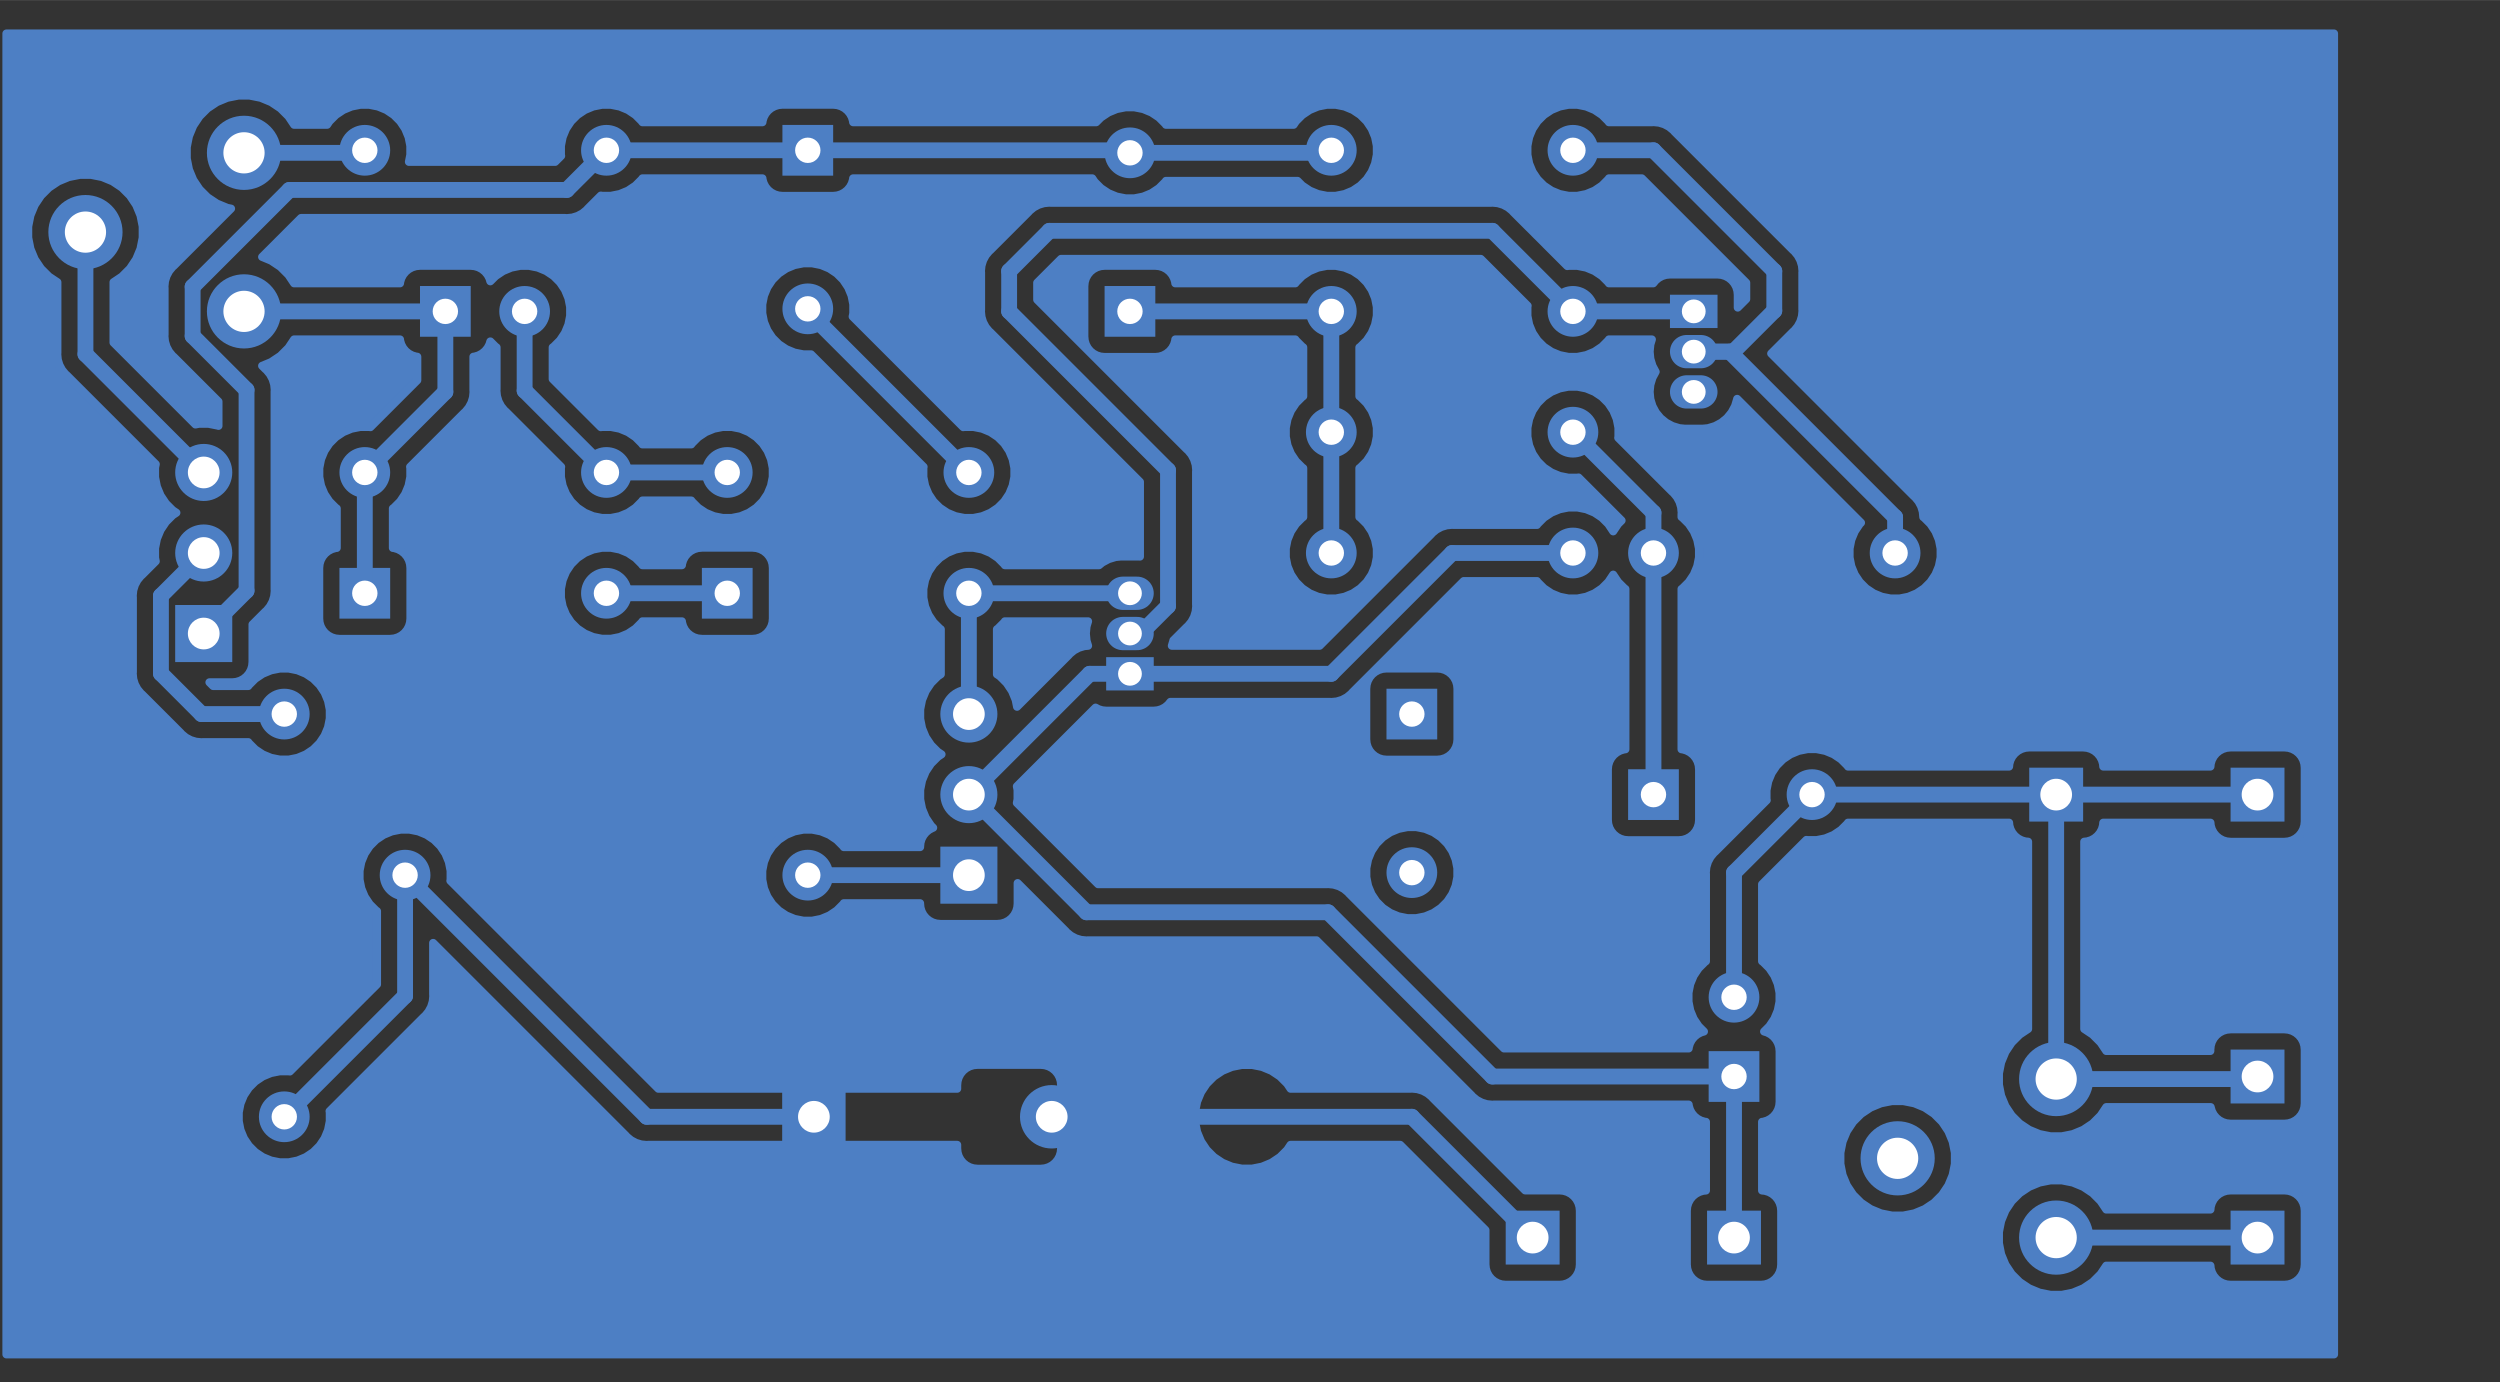<?xml version="1.0" standalone="no"?>
 <!DOCTYPE svg PUBLIC "-//W3C//DTD SVG 1.1//EN" 
 "http://www.w3.org/Graphics/SVG/1.1/DTD/svg11.dtd"> 
<svg
  xmlns:svg="http://www.w3.org/2000/svg"
  xmlns="http://www.w3.org/2000/svg"
  xmlns:xlink="http://www.w3.org/1999/xlink"
  version="1.1"
  width="7.884cm" height="4.359cm" viewBox="0 0 78841600 43586400">
<rect x="0" y="0" width="78841600" height="43586400" fill="#333333" stroke="none"/>
<title>SVG Picture created as avdio_ojačevalnik-B_Cu.svg date 2022/10/23 11:47:13 </title>
  <desc>Picture generated by PCBNEW </desc>
<g style="fill:#000000; fill-opacity:1;stroke:#000000; stroke-opacity:1;
stroke-linecap:round; stroke-linejoin:round;"
 transform="translate(0 0) scale(1 1)">
</g>
<g style="fill:#000000; fill-opacity:0.0; 
stroke:#000000; stroke-width:0; stroke-opacity:1; 
stroke-linecap:round; stroke-linejoin:round;">
<g >
</g>
<g style="fill:#4D7FC4; fill-opacity:0.0; 
stroke:#4D7FC4; stroke-width:0; stroke-opacity:1; 
stroke-linecap:round; stroke-linejoin:round;">
</g>
<g style="fill:#4D7FC4; fill-opacity:1.0; 
stroke:#4D7FC4; stroke-width:1; stroke-opacity:1; 
stroke-linecap:round; stroke-linejoin:round;">
<circle cx="8965000" cy="22517500" r="800000" /> 
<circle cx="8965000" cy="35217500" r="800000" /> 
</g>
<g style="fill:#4D7FC4; fill-opacity:1.0; 
stroke:#4D7FC4; stroke-width:21200; stroke-opacity:1; 
stroke-linecap:round; stroke-linejoin:round;">
</g>
<g >
</g>
<g style="fill:#4D7FC4; fill-opacity:1.0; 
stroke:#4D7FC4; stroke-width:21200; stroke-opacity:1; 
stroke-linecap:round; stroke-linejoin:round;">
</g>
<g style="fill:#4D7FC4; fill-opacity:1.0; 
stroke:#4D7FC4; stroke-width:1; stroke-opacity:1; 
stroke-linecap:round; stroke-linejoin:round;">
<circle cx="12775000" cy="27597500" r="800000" /> 
<circle cx="25475000" cy="27597500" r="800000" /> 
</g>
<g style="fill:#4D7FC4; fill-opacity:1.0; 
stroke:#4D7FC4; stroke-width:21200; stroke-opacity:1; 
stroke-linecap:round; stroke-linejoin:round;">
</g>
<g >
</g>
<g style="fill:#4D7FC4; fill-opacity:1.0; 
stroke:#4D7FC4; stroke-width:21200; stroke-opacity:1; 
stroke-linecap:round; stroke-linejoin:round;">
</g>
<g style="fill:#4D7FC4; fill-opacity:1.0; 
stroke:#4D7FC4; stroke-width:1; stroke-opacity:1; 
stroke-linecap:round; stroke-linejoin:round;">
<circle cx="19125000" cy="4737500" r="800000" /> 
<circle cx="11505000" cy="4737500" r="800000" /> 
</g>
<g style="fill:#4D7FC4; fill-opacity:1.0; 
stroke:#4D7FC4; stroke-width:21200; stroke-opacity:1; 
stroke-linecap:round; stroke-linejoin:round;">
</g>
<g >
</g>
<g style="fill:#4D7FC4; fill-opacity:1.0; 
stroke:#4D7FC4; stroke-width:21200; stroke-opacity:1; 
stroke-linecap:round; stroke-linejoin:round;">
</g>
<g style="fill:#4D7FC4; fill-opacity:1.0; 
stroke:#4D7FC4; stroke-width:1; stroke-opacity:1; 
stroke-linecap:round; stroke-linejoin:round;">
<circle cx="49605000" cy="17437500" r="800000" /> 
<circle cx="41985000" cy="17437500" r="800000" /> 
</g>
<g style="fill:#4D7FC4; fill-opacity:1.0; 
stroke:#4D7FC4; stroke-width:21200; stroke-opacity:1; 
stroke-linecap:round; stroke-linejoin:round;">
</g>
<g >
</g>
<g style="fill:#4D7FC4; fill-opacity:1.0; 
stroke:#4D7FC4; stroke-width:21200; stroke-opacity:1; 
stroke-linecap:round; stroke-linejoin:round;">
</g>
<g style="fill:#4D7FC4; fill-opacity:1.0; 
stroke:#4D7FC4; stroke-width:1; stroke-opacity:1; 
stroke-linecap:round; stroke-linejoin:round;">
<circle cx="11505000" cy="14897500" r="800000" /> 
<circle cx="19125000" cy="14897500" r="800000" /> 
</g>
<g style="fill:#4D7FC4; fill-opacity:1.0; 
stroke:#4D7FC4; stroke-width:21200; stroke-opacity:1; 
stroke-linecap:round; stroke-linejoin:round;">
</g>
<g >
</g>
<g style="fill:#4D7FC4; fill-opacity:1.0; 
stroke:#4D7FC4; stroke-width:21200; stroke-opacity:1; 
stroke-linecap:round; stroke-linejoin:round;">
</g>
<g style="fill:#4D7FC4; fill-opacity:1.0; 
stroke:#4D7FC4; stroke-width:1; stroke-opacity:1; 
stroke-linecap:round; stroke-linejoin:round;">
<circle cx="30555000" cy="14897500" r="800000" /> 
<circle cx="22935000" cy="14897500" r="800000" /> 
</g>
<g style="fill:#4D7FC4; fill-opacity:1.0; 
stroke:#4D7FC4; stroke-width:21200; stroke-opacity:1; 
stroke-linecap:round; stroke-linejoin:round;">
</g>
<g >
</g>
<g style="fill:#4D7FC4; fill-opacity:1.0; 
stroke:#4D7FC4; stroke-width:21200; stroke-opacity:1; 
stroke-linecap:round; stroke-linejoin:round;">
</g>
<g style="fill:#4D7FC4; fill-opacity:1.0; 
stroke:#4D7FC4; stroke-width:1; stroke-opacity:1; 
stroke-linecap:round; stroke-linejoin:round;">
<circle cx="49605000" cy="9817500" r="800000" /> 
<circle cx="41985000" cy="9817500" r="800000" /> 
</g>
<g style="fill:#4D7FC4; fill-opacity:1.0; 
stroke:#4D7FC4; stroke-width:21200; stroke-opacity:1; 
stroke-linecap:round; stroke-linejoin:round;">
</g>
<g >
</g>
<g style="fill:#4D7FC4; fill-opacity:1.0; 
stroke:#4D7FC4; stroke-width:21200; stroke-opacity:1; 
stroke-linecap:round; stroke-linejoin:round;">
</g>
<g style="fill:#4D7FC4; fill-opacity:1.0; 
stroke:#4D7FC4; stroke-width:1; stroke-opacity:1; 
stroke-linecap:round; stroke-linejoin:round;">
<circle cx="41985000" cy="13627500" r="800000" /> 
<circle cx="49605000" cy="13627500" r="800000" /> 
</g>
<g style="fill:#4D7FC4; fill-opacity:1.0; 
stroke:#4D7FC4; stroke-width:21200; stroke-opacity:1; 
stroke-linecap:round; stroke-linejoin:round;">
</g>
<g >
</g>
<g style="fill:#4D7FC4; fill-opacity:1.0; 
stroke:#4D7FC4; stroke-width:21200; stroke-opacity:1; 
stroke-linecap:round; stroke-linejoin:round;">
</g>
<g style="fill:#4D7FC4; fill-opacity:1.0; 
stroke:#4D7FC4; stroke-width:1; stroke-opacity:1; 
stroke-linecap:round; stroke-linejoin:round;">
<circle cx="41985000" cy="4737500" r="800000" /> 
<circle cx="49605000" cy="4737500" r="800000" /> 
</g>
<g style="fill:#4D7FC4; fill-opacity:1.0; 
stroke:#4D7FC4; stroke-width:21200; stroke-opacity:1; 
stroke-linecap:round; stroke-linejoin:round;">
</g>
<g >
</g>
<g style="fill:#4D7FC4; fill-opacity:1.0; 
stroke:#4D7FC4; stroke-width:21200; stroke-opacity:1; 
stroke-linecap:round; stroke-linejoin:round;">
</g>
<g style="fill:#4D7FC4; fill-opacity:1.0; 
stroke:#4D7FC4; stroke-width:1; stroke-opacity:1; 
stroke-linecap:round; stroke-linejoin:round;">
<circle cx="59765000" cy="17437500" r="800000" /> 
<circle cx="52145000" cy="17437500" r="800000" /> 
</g>
<g style="fill:#4D7FC4; fill-opacity:1.0; 
stroke:#4D7FC4; stroke-width:21200; stroke-opacity:1; 
stroke-linecap:round; stroke-linejoin:round;">
</g>
<g >
</g>
<g style="fill:#4D7FC4; fill-opacity:1.0; 
stroke:#4D7FC4; stroke-width:21200; stroke-opacity:1; 
stroke-linecap:round; stroke-linejoin:round;">
</g>
<g style="fill:#4D7FC4; fill-opacity:1.0; 
stroke:#4D7FC4; stroke-width:1; stroke-opacity:1; 
stroke-linecap:round; stroke-linejoin:round;">
<circle cx="6425000" cy="14897500" r="900000" /> 
<circle cx="6425000" cy="17437500" r="900000" /> 
<path style="fill:#4D7FC4; fill-opacity:1.0; 
stroke:#4D7FC4; stroke-width:1; stroke-opacity:1; 
stroke-linecap:round; stroke-linejoin:round;fill-rule:evenodd;"
d="M 7325000,20877500
5525000,20877500
5525000,19077500
7325000,19077500
Z" /> 
</g>
<g >
</g>
<g style="fill:#4D7FC4; fill-opacity:1.0; 
stroke:#4D7FC4; stroke-width:1; stroke-opacity:1; 
stroke-linecap:round; stroke-linejoin:round;">
<circle cx="30555000" cy="22517500" r="900000" /> 
<circle cx="30555000" cy="25057500" r="900000" /> 
<path style="fill:#4D7FC4; fill-opacity:1.0; 
stroke:#4D7FC4; stroke-width:1; stroke-opacity:1; 
stroke-linecap:round; stroke-linejoin:round;fill-rule:evenodd;"
d="M 31455000,28497500
29655000,28497500
29655000,26697500
31455000,26697500
Z" /> 
</g>
<g >
</g>
<g style="fill:#4D7FC4; fill-opacity:1.0; 
stroke:#4D7FC4; stroke-width:1; stroke-opacity:1; 
stroke-linecap:round; stroke-linejoin:round;">
<path style="fill:#4D7FC4; fill-opacity:1.0; 
stroke:#4D7FC4; stroke-width:1; stroke-opacity:1; 
stroke-linecap:round; stroke-linejoin:round;fill-rule:evenodd;"
d="M 36385000,21772500
34885000,21772500
34885000,20722500
36385000,20722500
Z" /> 
</g>
<g style="fill:#4D7FC4; fill-opacity:1.0; 
stroke:#4D7FC4; stroke-width:1050000; stroke-opacity:1; 
stroke-linecap:round; stroke-linejoin:round;">
</g>
<g style="fill:#4D7FC4; fill-opacity:0.0; 
stroke:#4D7FC4; stroke-width:1050000; stroke-opacity:1; 
stroke-linecap:round; stroke-linejoin:round;">
<path d="M35410000 18707500
L35860000 18707500
" />
<path d="M35410000 19977500
L35860000 19977500
" />
</g>
<g >
</g>
<g style="fill:#4D7FC4; fill-opacity:0.0; 
stroke:#4D7FC4; stroke-width:1050000; stroke-opacity:1; 
stroke-linecap:round; stroke-linejoin:round;">
</g>
<g style="fill:#4D7FC4; fill-opacity:0.0; 
stroke:#4D7FC4; stroke-width:1; stroke-opacity:1; 
stroke-linecap:round; stroke-linejoin:round;">
</g>
<g style="fill:#4D7FC4; fill-opacity:1.0; 
stroke:#4D7FC4; stroke-width:1; stroke-opacity:1; 
stroke-linecap:round; stroke-linejoin:round;">
<path style="fill:#4D7FC4; fill-opacity:1.0; 
stroke:#4D7FC4; stroke-width:1; stroke-opacity:1; 
stroke-linecap:round; stroke-linejoin:round;fill-rule:evenodd;"
d="M 52665000,9292500
54165000,9292500
54165000,10342500
52665000,10342500
Z" /> 
</g>
<g style="fill:#4D7FC4; fill-opacity:1.0; 
stroke:#4D7FC4; stroke-width:1050000; stroke-opacity:1; 
stroke-linecap:round; stroke-linejoin:round;">
</g>
<g style="fill:#4D7FC4; fill-opacity:0.0; 
stroke:#4D7FC4; stroke-width:1050000; stroke-opacity:1; 
stroke-linecap:round; stroke-linejoin:round;">
<path d="M53640000 12357500
L53190000 12357500
" />
<path d="M53640000 11087500
L53190000 11087500
" />
</g>
<g >
</g>
<g style="fill:#4D7FC4; fill-opacity:0.0; 
stroke:#4D7FC4; stroke-width:1050000; stroke-opacity:1; 
stroke-linecap:round; stroke-linejoin:round;">
</g>
<g style="fill:#4D7FC4; fill-opacity:1.0; 
stroke:#4D7FC4; stroke-width:1; stroke-opacity:1; 
stroke-linecap:round; stroke-linejoin:round;">
<circle cx="7695000" cy="9817500" r="1170000" /> 
</g>
<g style="fill:#4D7FC4; fill-opacity:1.0; 
stroke:#4D7FC4; stroke-width:21200; stroke-opacity:1; 
stroke-linecap:round; stroke-linejoin:round;">
</g>
<g style="fill:#4D7FC4; fill-opacity:1.0; 
stroke:#4D7FC4; stroke-width:1; stroke-opacity:1; 
stroke-linecap:round; stroke-linejoin:round;">
<circle cx="2695000" cy="7317500" r="1170000" /> 
</g>
<g style="fill:#4D7FC4; fill-opacity:1.0; 
stroke:#4D7FC4; stroke-width:21200; stroke-opacity:1; 
stroke-linecap:round; stroke-linejoin:round;">
</g>
<g style="fill:#4D7FC4; fill-opacity:1.0; 
stroke:#4D7FC4; stroke-width:1; stroke-opacity:1; 
stroke-linecap:round; stroke-linejoin:round;">
<circle cx="7695000" cy="4817500" r="1170000" /> 
</g>
<g style="fill:#4D7FC4; fill-opacity:1.0; 
stroke:#4D7FC4; stroke-width:21200; stroke-opacity:1; 
stroke-linecap:round; stroke-linejoin:round;">
</g>
<g >
</g>
<g style="fill:#4D7FC4; fill-opacity:1.0; 
stroke:#4D7FC4; stroke-width:21200; stroke-opacity:1; 
stroke-linecap:round; stroke-linejoin:round;">
</g>
<g style="fill:#4D7FC4; fill-opacity:1.0; 
stroke:#4D7FC4; stroke-width:1; stroke-opacity:1; 
stroke-linecap:round; stroke-linejoin:round;">
<circle cx="64845000" cy="39027500" r="1170000" /> 
</g>
<g style="fill:#4D7FC4; fill-opacity:1.0; 
stroke:#4D7FC4; stroke-width:21200; stroke-opacity:1; 
stroke-linecap:round; stroke-linejoin:round;">
</g>
<g style="fill:#4D7FC4; fill-opacity:1.0; 
stroke:#4D7FC4; stroke-width:1; stroke-opacity:1; 
stroke-linecap:round; stroke-linejoin:round;">
<circle cx="59845000" cy="36527500" r="1170000" /> 
</g>
<g style="fill:#4D7FC4; fill-opacity:1.0; 
stroke:#4D7FC4; stroke-width:21200; stroke-opacity:1; 
stroke-linecap:round; stroke-linejoin:round;">
</g>
<g style="fill:#4D7FC4; fill-opacity:1.0; 
stroke:#4D7FC4; stroke-width:1; stroke-opacity:1; 
stroke-linecap:round; stroke-linejoin:round;">
<circle cx="64845000" cy="34027500" r="1170000" /> 
</g>
<g style="fill:#4D7FC4; fill-opacity:1.0; 
stroke:#4D7FC4; stroke-width:21200; stroke-opacity:1; 
stroke-linecap:round; stroke-linejoin:round;">
</g>
<g >
</g>
<g style="fill:#4D7FC4; fill-opacity:1.0; 
stroke:#4D7FC4; stroke-width:21200; stroke-opacity:1; 
stroke-linecap:round; stroke-linejoin:round;">
</g>
<g style="fill:#4D7FC4; fill-opacity:1.0; 
stroke:#4D7FC4; stroke-width:1; stroke-opacity:1; 
stroke-linecap:round; stroke-linejoin:round;">
<path style="fill:#4D7FC4; fill-opacity:1.0; 
stroke:#4D7FC4; stroke-width:1; stroke-opacity:1; 
stroke-linecap:round; stroke-linejoin:round;fill-rule:evenodd;"
d="M 70345000,34797500
70345000,33097500
72045000,33097500
72045000,34797500
Z" /> 
</g>
<g >
</g>
<g style="fill:#4D7FC4; fill-opacity:1.0; 
stroke:#4D7FC4; stroke-width:1; stroke-opacity:1; 
stroke-linecap:round; stroke-linejoin:round;">
<path style="fill:#4D7FC4; fill-opacity:1.0; 
stroke:#4D7FC4; stroke-width:1; stroke-opacity:1; 
stroke-linecap:round; stroke-linejoin:round;fill-rule:evenodd;"
d="M 70345000,25907500
70345000,24207500
72045000,24207500
72045000,25907500
Z" /> 
</g>
<g >
</g>
<g style="fill:#4D7FC4; fill-opacity:1.0; 
stroke:#4D7FC4; stroke-width:1; stroke-opacity:1; 
stroke-linecap:round; stroke-linejoin:round;">
<path style="fill:#4D7FC4; fill-opacity:1.0; 
stroke:#4D7FC4; stroke-width:1; stroke-opacity:1; 
stroke-linecap:round; stroke-linejoin:round;fill-rule:evenodd;"
d="M 47485000,39877500
47485000,38177500
49185000,38177500
49185000,39877500
Z" /> 
</g>
<g >
</g>
<g style="fill:#4D7FC4; fill-opacity:1.0; 
stroke:#4D7FC4; stroke-width:1; stroke-opacity:1; 
stroke-linecap:round; stroke-linejoin:round;">
<path style="fill:#4D7FC4; fill-opacity:1.0; 
stroke:#4D7FC4; stroke-width:1; stroke-opacity:1; 
stroke-linecap:round; stroke-linejoin:round;fill-rule:evenodd;"
d="M 53835000,39877500
53835000,38177500
55535000,38177500
55535000,39877500
Z" /> 
</g>
<g >
</g>
<g style="fill:#4D7FC4; fill-opacity:1.0; 
stroke:#4D7FC4; stroke-width:1; stroke-opacity:1; 
stroke-linecap:round; stroke-linejoin:round;">
<path style="fill:#4D7FC4; fill-opacity:1.0; 
stroke:#4D7FC4; stroke-width:1; stroke-opacity:1; 
stroke-linecap:round; stroke-linejoin:round;fill-rule:evenodd;"
d="M 63995000,25907500
63995000,24207500
65695000,24207500
65695000,25907500
Z" /> 
</g>
<g >
</g>
<g style="fill:#4D7FC4; fill-opacity:1.0; 
stroke:#4D7FC4; stroke-width:1; stroke-opacity:1; 
stroke-linecap:round; stroke-linejoin:round;">
<path style="fill:#4D7FC4; fill-opacity:1.0; 
stroke:#4D7FC4; stroke-width:1; stroke-opacity:1; 
stroke-linecap:round; stroke-linejoin:round;fill-rule:evenodd;"
d="M 70345000,39877500
70345000,38177500
72045000,38177500
72045000,39877500
Z" /> 
</g>
<g >
</g>
<g style="fill:#4D7FC4; fill-opacity:1.0; 
stroke:#4D7FC4; stroke-width:1; stroke-opacity:1; 
stroke-linecap:round; stroke-linejoin:round;">
<circle cx="19125000" cy="18707500" r="800000" /> 
<path style="fill:#4D7FC4; fill-opacity:1.0; 
stroke:#4D7FC4; stroke-width:1; stroke-opacity:1; 
stroke-linecap:round; stroke-linejoin:round;fill-rule:evenodd;"
d="M 10705000,19507500
10705000,17907500
12305000,17907500
12305000,19507500
Z" /> 
</g>
<g >
</g>
<g style="fill:#4D7FC4; fill-opacity:1.0; 
stroke:#4D7FC4; stroke-width:1; stroke-opacity:1; 
stroke-linecap:round; stroke-linejoin:round;">
<circle cx="30555000" cy="18707500" r="800000" /> 
<path style="fill:#4D7FC4; fill-opacity:1.0; 
stroke:#4D7FC4; stroke-width:1; stroke-opacity:1; 
stroke-linecap:round; stroke-linejoin:round;fill-rule:evenodd;"
d="M 22135000,19507500
22135000,17907500
23735000,17907500
23735000,19507500
Z" /> 
</g>
<g >
</g>
<g style="fill:#4D7FC4; fill-opacity:1.0; 
stroke:#4D7FC4; stroke-width:1; stroke-opacity:1; 
stroke-linecap:round; stroke-linejoin:round;">
<path style="fill:#4D7FC4; fill-opacity:1.0; 
stroke:#4D7FC4; stroke-width:1; stroke-opacity:1; 
stroke-linecap:round; stroke-linejoin:round;fill-rule:evenodd;"
d="M 24667323,36217500
24667323,34217500
26667323,34217500
26667323,36217500
Z" /> 
<circle cx="33167323" cy="35217500" r="1000000" /> 
</g>
<g style="fill:#4D7FC4; fill-opacity:1.0; 
stroke:#4D7FC4; stroke-width:21200; stroke-opacity:1; 
stroke-linecap:round; stroke-linejoin:round;">
</g>
<g >
</g>
<g style="fill:#4D7FC4; fill-opacity:1.0; 
stroke:#4D7FC4; stroke-width:21200; stroke-opacity:1; 
stroke-linecap:round; stroke-linejoin:round;">
</g>
<g style="fill:#4D7FC4; fill-opacity:1.0; 
stroke:#4D7FC4; stroke-width:1; stroke-opacity:1; 
stroke-linecap:round; stroke-linejoin:round;">
<circle cx="54685000" cy="31447500" r="800000" /> 
</g>
<g style="fill:#4D7FC4; fill-opacity:1.0; 
stroke:#4D7FC4; stroke-width:21200; stroke-opacity:1; 
stroke-linecap:round; stroke-linejoin:round;">
</g>
<g style="fill:#4D7FC4; fill-opacity:1.0; 
stroke:#4D7FC4; stroke-width:1; stroke-opacity:1; 
stroke-linecap:round; stroke-linejoin:round;">
<path style="fill:#4D7FC4; fill-opacity:1.0; 
stroke:#4D7FC4; stroke-width:1; stroke-opacity:1; 
stroke-linecap:round; stroke-linejoin:round;fill-rule:evenodd;"
d="M 55485000,34747500
53885000,34747500
53885000,33147500
55485000,33147500
Z" /> 
</g>
<g >
</g>
<g style="fill:#4D7FC4; fill-opacity:1.0; 
stroke:#4D7FC4; stroke-width:1; stroke-opacity:1; 
stroke-linecap:round; stroke-linejoin:round;">
<circle cx="16545000" cy="9817500" r="800000" /> 
</g>
<g style="fill:#4D7FC4; fill-opacity:1.0; 
stroke:#4D7FC4; stroke-width:21200; stroke-opacity:1; 
stroke-linecap:round; stroke-linejoin:round;">
</g>
<g style="fill:#4D7FC4; fill-opacity:1.0; 
stroke:#4D7FC4; stroke-width:1; stroke-opacity:1; 
stroke-linecap:round; stroke-linejoin:round;">
<path style="fill:#4D7FC4; fill-opacity:1.0; 
stroke:#4D7FC4; stroke-width:1; stroke-opacity:1; 
stroke-linecap:round; stroke-linejoin:round;fill-rule:evenodd;"
d="M 13245000,10617500
13245000,9017500
14845000,9017500
14845000,10617500
Z" /> 
</g>
<g >
</g>
<g style="fill:#4D7FC4; fill-opacity:1.0; 
stroke:#4D7FC4; stroke-width:1; stroke-opacity:1; 
stroke-linecap:round; stroke-linejoin:round;">
<circle cx="35635000" cy="4817500" r="800000" /> 
</g>
<g style="fill:#4D7FC4; fill-opacity:1.0; 
stroke:#4D7FC4; stroke-width:21200; stroke-opacity:1; 
stroke-linecap:round; stroke-linejoin:round;">
</g>
<g style="fill:#4D7FC4; fill-opacity:1.0; 
stroke:#4D7FC4; stroke-width:1; stroke-opacity:1; 
stroke-linecap:round; stroke-linejoin:round;">
<path style="fill:#4D7FC4; fill-opacity:1.0; 
stroke:#4D7FC4; stroke-width:1; stroke-opacity:1; 
stroke-linecap:round; stroke-linejoin:round;fill-rule:evenodd;"
d="M 36435000,10617500
34835000,10617500
34835000,9017500
36435000,9017500
Z" /> 
</g>
<g >
</g>
<g style="fill:#4D7FC4; fill-opacity:1.0; 
stroke:#4D7FC4; stroke-width:1; stroke-opacity:1; 
stroke-linecap:round; stroke-linejoin:round;">
<circle cx="25475000" cy="9737500" r="800000" /> 
</g>
<g style="fill:#4D7FC4; fill-opacity:1.0; 
stroke:#4D7FC4; stroke-width:21200; stroke-opacity:1; 
stroke-linecap:round; stroke-linejoin:round;">
</g>
<g style="fill:#4D7FC4; fill-opacity:1.0; 
stroke:#4D7FC4; stroke-width:1; stroke-opacity:1; 
stroke-linecap:round; stroke-linejoin:round;">
<path style="fill:#4D7FC4; fill-opacity:1.0; 
stroke:#4D7FC4; stroke-width:1; stroke-opacity:1; 
stroke-linecap:round; stroke-linejoin:round;fill-rule:evenodd;"
d="M 24675000,3937500
26275000,3937500
26275000,5537500
24675000,5537500
Z" /> 
</g>
<g >
</g>
<g style="fill:#4D7FC4; fill-opacity:1.0; 
stroke:#4D7FC4; stroke-width:1; stroke-opacity:1; 
stroke-linecap:round; stroke-linejoin:round;">
<path style="fill:#4D7FC4; fill-opacity:1.0; 
stroke:#4D7FC4; stroke-width:1; stroke-opacity:1; 
stroke-linecap:round; stroke-linejoin:round;fill-rule:evenodd;"
d="M 43725000,21717500
45325000,21717500
45325000,23317500
43725000,23317500
Z" /> 
<circle cx="44525000" cy="27517500" r="800000" /> 
</g>
<g style="fill:#4D7FC4; fill-opacity:1.0; 
stroke:#4D7FC4; stroke-width:21200; stroke-opacity:1; 
stroke-linecap:round; stroke-linejoin:round;">
</g>
<g >
</g>
<g style="fill:#4D7FC4; fill-opacity:1.0; 
stroke:#4D7FC4; stroke-width:21200; stroke-opacity:1; 
stroke-linecap:round; stroke-linejoin:round;">
</g>
<g style="fill:#4D7FC4; fill-opacity:1.0; 
stroke:#4D7FC4; stroke-width:1; stroke-opacity:1; 
stroke-linecap:round; stroke-linejoin:round;">
<circle cx="57145000" cy="25057500" r="800000" /> 
</g>
<g style="fill:#4D7FC4; fill-opacity:1.0; 
stroke:#4D7FC4; stroke-width:21200; stroke-opacity:1; 
stroke-linecap:round; stroke-linejoin:round;">
</g>
<g style="fill:#4D7FC4; fill-opacity:1.0; 
stroke:#4D7FC4; stroke-width:1; stroke-opacity:1; 
stroke-linecap:round; stroke-linejoin:round;">
<path style="fill:#4D7FC4; fill-opacity:1.0; 
stroke:#4D7FC4; stroke-width:1; stroke-opacity:1; 
stroke-linecap:round; stroke-linejoin:round;fill-rule:evenodd;"
d="M 51345000,25857500
51345000,24257500
52945000,24257500
52945000,25857500
Z" /> 
</g>
<g >
</g>
<g >
</g>
<g style="fill:#4D7FC4; fill-opacity:1.0; 
stroke:#4D7FC4; stroke-width:1; stroke-opacity:1; 
stroke-linecap:round; stroke-linejoin:round;">
</g>
<g style="fill:#4D7FC4; fill-opacity:1.0; 
stroke:#4D7FC4; stroke-width:500000; stroke-opacity:1; 
stroke-linecap:round; stroke-linejoin:round;">
</g>
<g style="fill:#4D7FC4; fill-opacity:0.0; 
stroke:#4D7FC4; stroke-width:500000; stroke-opacity:1; 
stroke-linecap:round; stroke-linejoin:round;">
<path d="M44525000 35217500
L48335000 39027500
" />
<path d="M33167323 35217500
L44525000 35217500
" />
<path d="M20395000 35217500
L25667323 35217500
" />
<path d="M12775000 27597500
L20395000 35217500
" />
<path d="M19125000 4737500
L25475000 4737500
" />
<path d="M35555000 4737500
L35635000 4817500
" />
<path d="M25475000 4737500
L35555000 4737500
" />
<path d="M41905000 4817500
L41985000 4737500
" />
<path d="M35635000 4817500
L41905000 4817500
" />
<path d="M54685000 27517500
L57145000 25057500
" />
<path d="M54685000 31447500
L54685000 27517500
" />
<path d="M57145000 25057500
L64845000 25057500
" />
<path d="M64845000 25057500
L64845000 34027500
" />
<path d="M71115000 34027500
L71195000 33947500
" />
<path d="M64845000 34027500
L71115000 34027500
" />
<path d="M71195000 25057500
L64845000 25057500
" />
<path d="M17874999 5987501
L19125000 4737500
" />
<path d="M9127397 5987501
L17874999 5987501
" />
<path d="M6074999 9039899
L9127397 5987501
" />
<path d="M6074999 10595101
L6074999 9039899
" />
<path d="M7775001 12295103
L6074999 10595101
" />
<path d="M7775001 18627499
L7775001 12295103
" />
<path d="M6425000 19977500
L7775001 18627499
" />
<path d="M52145000 25057500
L52145000 17437500
" />
<path d="M49605000 13627500
L52145000 16167500
" />
<path d="M52145000 16167500
L52145000 17437500
" />
<path d="M54665000 11087500
L55955000 9797500
" />
<path d="M53415000 11087500
L54665000 11087500
" />
<path d="M55955000 9797500
L55955000 8547500
" />
<path d="M52145000 4737500
L49605000 4737500
" />
<path d="M55955000 8547500
L52145000 4737500
" />
<path d="M54546370 11087500
L53415000 11087500
" />
<path d="M59765000 16306130
L54546370 11087500
" />
<path d="M59765000 17437500
L59765000 16306130
" />
<path d="M25475000 9817500
L25475000 9737500
" />
<path d="M30555000 14897500
L25475000 9817500
" />
<path d="M35635000 9817500
L41985000 9817500
" />
<path d="M41985000 9817500
L41985000 13627500
" />
<path d="M41985000 13627500
L41985000 17437500
" />
<path d="M16545000 12317500
L19125000 14897500
" />
<path d="M16545000 9817500
L16545000 12317500
" />
<path d="M19125000 14897500
L22935000 14897500
" />
<path d="M7695000 9817500
L14045000 9817500
" />
<path d="M14045000 12357500
L11505000 14897500
" />
<path d="M14045000 9817500
L14045000 12357500
" />
<path d="M11505000 18707500
L11505000 14897500
" />
<path d="M34365000 21247500
L35635000 21247500
" />
<path d="M30555000 25057500
L34365000 21247500
" />
<path d="M35635000 21247500
L41985000 21247500
" />
<path d="M45795000 17437500
L49605000 17437500
" />
<path d="M41985000 21247500
L45795000 17437500
" />
<path d="M54685000 39027500
L54685000 33947500
" />
<path d="M34265001 28767501
L41885001 28767501
" />
<path d="M30555000 25057500
L34265001 28767501
" />
<path d="M47065000 33947500
L54685000 33947500
" />
<path d="M41885001 28767501
L47065000 33947500
" />
<path d="M12775000 31407500
L8965000 35217500
" />
<path d="M12775000 27597500
L12775000 31407500
" />
<path d="M30555000 18707500
L35635000 18707500
" />
<path d="M30555000 18707500
L30555000 22517500
" />
<path d="M19125000 18707500
L22935000 18707500
" />
<path d="M64845000 39027500
L71195000 39027500
" />
<path d="M2695000 11167500
L6425000 14897500
" />
<path d="M2695000 7317500
L2695000 11167500
" />
<path d="M11425000 4817500
L11505000 4737500
" />
<path d="M7695000 4817500
L11425000 4817500
" />
<path d="M53415000 9817500
L49605000 9817500
" />
<path d="M36835010 19111362
L36835010 14827510
" />
<path d="M35968872 19977500
L36835010 19111362
" />
<path d="M35635000 19977500
L35968872 19977500
" />
<path d="M36835010 14827510
L31825000 9817500
" />
<path d="M31825000 9817500
L31825000 8547500
" />
<path d="M31825000 8547500
L33095000 7277500
" />
<path d="M33095000 7277500
L47065000 7277500
" />
<path d="M47065000 7277500
L49605000 9817500
" />
<path d="M25475000 27597500
L30555000 27597500
" />
<path d="M6354998 22517500
L8965000 22517500
" />
<path d="M5074999 21237501
L6354998 22517500
" />
<path d="M5074999 18787501
L5074999 21237501
" />
<path d="M6425000 17437500
L5074999 18787501
" />
</g>
<g >
</g>
<g style="fill:#4D7FC4; fill-opacity:0.0; 
stroke:#4D7FC4; stroke-width:500000; stroke-opacity:1; 
stroke-linecap:round; stroke-linejoin:round;">
<g >
</g>
<g style="fill:#4D7FC4; fill-opacity:1.0; 
stroke:#4D7FC4; stroke-width:254000; stroke-opacity:1; 
stroke-linecap:round; stroke-linejoin:round;">
<path style="fill:#4D7FC4; fill-opacity:1.0; 
stroke:#4D7FC4; stroke-width:254000; stroke-opacity:1; 
stroke-linecap:round; stroke-linejoin:round;fill-rule:evenodd;"
d="M 34266785,19750100
34244388,19977500
34266785,20204900
34314794,20363163
34191510,20375305
34024686,20425911
33870941,20508089
33769953,20590968
33769951,20590970
33736183,20618683
33708470,20652451
32074173,22286748
32031011,22069757
31915299,21790405
31747312,21538995
31533505,21325188
31440000,21262710
31440000,19842021
31469759,19822137
31669637,19622259
31689521,19592500
34314593,19592500
Z" /> 
<path style="fill:#4D7FC4; fill-opacity:1.0; 
stroke:#4D7FC4; stroke-width:254000; stroke-opacity:1; 
stroke-linecap:round; stroke-linejoin:round;fill-rule:evenodd;"
d="M 73608000,42710500
202000,42710500
202000,35076165
7530000,35076165
7530000,35358835
7585147,35636074
7693320,35897227
7850363,36132259
8050241,36332137
8285273,36489180
8546426,36597353
8823665,36652500
9106335,36652500
9383574,36597353
9644727,36489180
9879759,36332137
10079637,36132259
10236680,35897227
10344853,35636074
10400000,35358835
10400000,35076165
10393017,35041061
13370049,32064030
13403817,32036317
13481585,31941558
13514411,31901559
13596589,31747814
13647195,31580990
13656060,31490976
13660000,31450977
13660000,31450969
13664281,31407500
13660000,31364031
13660000,29734078
19738470,35812549
19766183,35846317
19799951,35874030
19799953,35874032
19828216,35897227
19900941,35956911
20054687,36039089
20221510,36089695
20351523,36102500
20351533,36102500
20394999,36106781
20438465,36102500
30186928,36102500
30186928,36217500
30199188,36341982
30235498,36461680
30294463,36571994
30373815,36668685
30470506,36748037
30580820,36807002
30700518,36843312
30825000,36855572
32825000,36855572
32949482,36843312
33069180,36807002
33179494,36748037
33276185,36668685
33355537,36571994
33414502,36461680
33450812,36341982
33463072,36217500
33463072,35056467
37690000,35056467
37690000,35378533
37752832,35694412
37876082,35991963
38055013,36259752
38282748,36487487
38550537,36666418
38848088,36789668
39163967,36852500
39486033,36852500
39801912,36789668
40099463,36666418
40367252,36487487
40594987,36259752
40700059,36102500
44158422,36102500
46846928,38791007
46846928,39877500
46859188,40001982
46895498,40121680
46954463,40231994
47033815,40328685
47130506,40408037
47240820,40467002
47360518,40503312
47485000,40515572
49185000,40515572
49309482,40503312
49429180,40467002
49539494,40408037
49636185,40328685
49715537,40231994
49774502,40121680
49810812,40001982
49823072,39877500
49823072,38177500
49810812,38053018
49774502,37933320
49715537,37823006
49636185,37726315
49539494,37646963
49429180,37587998
49309482,37551688
49185000,37539428
48098507,37539428
45181532,34622454
45153817,34588683
45019059,34478089
44865313,34395911
44698490,34345305
44568477,34332500
44568469,34332500
44525000,34328219
44481531,34332500
40700059,34332500
40594987,34175248
40367252,33947513
40099463,33768582
39801912,33645332
39486033,33582500
39163967,33582500
38848088,33645332
38550537,33768582
38282748,33947513
38055013,34175248
37876082,34443037
37752832,34740588
37690000,35056467
33463072,35056467
33463072,34217500
33450812,34093018
33414502,33973320
33355537,33863006
33276185,33766315
33179494,33686963
33069180,33627998
32949482,33591688
32825000,33579428
30825000,33579428
30700518,33591688
30580820,33627998
30470506,33686963
30373815,33766315
30294463,33863006
30235498,33973320
30199188,34093018
30186928,34217500
30186928,34332500
20761579,34332500
14203017,27773939
14210000,27738835
14210000,27456165
24040000,27456165
24040000,27738835
24095147,28016074
24203320,28277227
24360363,28512259
24560241,28712137
24795273,28869180
25056426,28977353
25333665,29032500
25616335,29032500
25893574,28977353
26154727,28869180
26389759,28712137
26589637,28512259
26609521,28482500
29016928,28482500
29016928,28497500
29029188,28621982
29065498,28741680
29124463,28851994
29203815,28948685
29300506,29028037
29410820,29087002
29530518,29123312
29655000,29135572
31455000,29135572
31579482,29123312
31699180,29087002
31809494,29028037
31906185,28948685
31985537,28851994
32044502,28741680
32080812,28621982
32093072,28497500
32093072,27847151
33608471,29362550
33636184,29396318
33669952,29424031
33669954,29424033
33770942,29506912
33924688,29589090
34091511,29639696
34221524,29652501
34221532,29652501
34265001,29656782
34308470,29652501
41518423,29652501
46408470,34542549
46436183,34576317
46469951,34604030
46469953,34604032
46533662,34656317
46570941,34686911
46724687,34769089
46891510,34819695
47021523,34832500
47021531,34832500
47065000,34836781
47108469,34832500
53255299,34832500
53259188,34871982
53295498,34991680
53354463,35101994
53433815,35198685
53530506,35278037
53640820,35337002
53760518,35373312
53800001,35377201
53800000,37542875
53710518,37551688
53590820,37587998
53480506,37646963
53383815,37726315
53304463,37823006
53245498,37933320
53209188,38053018
53196928,38177500
53196928,39877500
53209188,40001982
53245498,40121680
53304463,40231994
53383815,40328685
53480506,40408037
53590820,40467002
53710518,40503312
53835000,40515572
55535000,40515572
55659482,40503312
55779180,40467002
55889494,40408037
55986185,40328685
56065537,40231994
56124502,40121680
56160812,40001982
56173072,39877500
56173072,38849723
63040000,38849723
63040000,39205277
63109365,39553999
63245429,39882488
63442965,40178121
63694379,40429535
63990012,40627071
64318501,40763135
64667223,40832500
65022777,40832500
65371499,40763135
65699988,40627071
65995621,40429535
66247035,40178121
66424518,39912500
69710375,39912500
69719188,40001982
69755498,40121680
69814463,40231994
69893815,40328685
69990506,40408037
70100820,40467002
70220518,40503312
70345000,40515572
72045000,40515572
72169482,40503312
72289180,40467002
72399494,40408037
72496185,40328685
72575537,40231994
72634502,40121680
72670812,40001982
72683072,39877500
72683072,38177500
72670812,38053018
72634502,37933320
72575537,37823006
72496185,37726315
72399494,37646963
72289180,37587998
72169482,37551688
72045000,37539428
70345000,37539428
70220518,37551688
70100820,37587998
69990506,37646963
69893815,37726315
69814463,37823006
69755498,37933320
69719188,38053018
69710375,38142500
66424518,38142500
66247035,37876879
65995621,37625465
65699988,37427929
65371499,37291865
65022777,37222500
64667223,37222500
64318501,37291865
63990012,37427929
63694379,37625465
63442965,37876879
63245429,38172512
63109365,38501001
63040000,38849723
56173072,38849723
56173072,38177500
56160812,38053018
56124502,37933320
56065537,37823006
55986185,37726315
55889494,37646963
55779180,37587998
55659482,37551688
55570000,37542875
55570000,36349723
58040000,36349723
58040000,36705277
58109365,37053999
58245429,37382488
58442965,37678121
58694379,37929535
58990012,38127071
59318501,38263135
59667223,38332500
60022777,38332500
60371499,38263135
60699988,38127071
60995621,37929535
61247035,37678121
61444571,37382488
61580635,37053999
61650000,36705277
61650000,36349723
61580635,36001001
61444571,35672512
61247035,35376879
60995621,35125465
60699988,34927929
60371499,34791865
60022777,34722500
59667223,34722500
59318501,34791865
58990012,34927929
58694379,35125465
58442965,35376879
58245429,35672512
58109365,36001001
58040000,36349723
55570000,36349723
55570000,35377201
55609482,35373312
55729180,35337002
55839494,35278037
55936185,35198685
56015537,35101994
56074502,34991680
56110812,34871982
56123072,34747500
56123072,33147500
56110812,33023018
56074502,32903320
56015537,32793006
55936185,32696315
55839494,32616963
55729180,32557998
55633057,32528839
55799637,32362259
55956680,32127227
56064853,31866074
56120000,31588835
56120000,31306165
56064853,31028926
55956680,30767773
55799637,30532741
55599759,30332863
55570000,30312979
55570000,27884078
56968561,26485517
57003665,26492500
57286335,26492500
57563574,26437353
57824727,26329180
58059759,26172137
58259637,25972259
58279521,25942500
63360375,25942500
63369188,26031982
63405498,26151680
63464463,26261994
63543815,26358685
63640506,26438037
63750820,26497002
63870518,26533312
63960000,26542125
63960001,32447982
63694379,32625465
63442965,32876879
63245429,33172512
63109365,33501001
63040000,33849723
63040000,34205277
63109365,34553999
63245429,34882488
63442965,35178121
63694379,35429535
63990012,35627071
64318501,35763135
64667223,35832500
65022777,35832500
65371499,35763135
65699988,35627071
65995621,35429535
66247035,35178121
66424518,34912500
69718254,34912500
69719188,34921982
69755498,35041680
69814463,35151994
69893815,35248685
69990506,35328037
70100820,35387002
70220518,35423312
70345000,35435572
72045000,35435572
72169482,35423312
72289180,35387002
72399494,35328037
72496185,35248685
72575537,35151994
72634502,35041680
72670812,34921982
72683072,34797500
72683072,33097500
72670812,32973018
72634502,32853320
72575537,32743006
72496185,32646315
72399494,32566963
72289180,32507998
72169482,32471688
72045000,32459428
70345000,32459428
70220518,32471688
70100820,32507998
69990506,32566963
69893815,32646315
69814463,32743006
69755498,32853320
69719188,32973018
69706928,33097500
69706928,33142500
66424518,33142500
66247035,32876879
65995621,32625465
65730000,32447982
65730000,26542125
65819482,26533312
65939180,26497002
66049494,26438037
66146185,26358685
66225537,26261994
66284502,26151680
66320812,26031982
66329625,25942500
69710375,25942500
69719188,26031982
69755498,26151680
69814463,26261994
69893815,26358685
69990506,26438037
70100820,26497002
70220518,26533312
70345000,26545572
72045000,26545572
72169482,26533312
72289180,26497002
72399494,26438037
72496185,26358685
72575537,26261994
72634502,26151680
72670812,26031982
72683072,25907500
72683072,24207500
72670812,24083018
72634502,23963320
72575537,23853006
72496185,23756315
72399494,23676963
72289180,23617998
72169482,23581688
72045000,23569428
70345000,23569428
70220518,23581688
70100820,23617998
69990506,23676963
69893815,23756315
69814463,23853006
69755498,23963320
69719188,24083018
69710375,24172500
66329625,24172500
66320812,24083018
66284502,23963320
66225537,23853006
66146185,23756315
66049494,23676963
65939180,23617998
65819482,23581688
65695000,23569428
63995000,23569428
63870518,23581688
63750820,23617998
63640506,23676963
63543815,23756315
63464463,23853006
63405498,23963320
63369188,24083018
63360375,24172500
58279521,24172500
58259637,24142741
58059759,23942863
57824727,23785820
57563574,23677647
57286335,23622500
57003665,23622500
56726426,23677647
56465273,23785820
56230241,23942863
56030363,24142741
55873320,24377773
55765147,24638926
55710000,24916165
55710000,25198835
55716983,25233939
54089951,26860971
54056184,26888683
54028471,26922451
54028468,26922454
53945590,27023441
53863412,27177187
53812805,27344010
53795719,27517500
53800001,27560979
53800000,30312979
53770241,30332863
53570363,30532741
53413320,30767773
53305147,31028926
53250000,31306165
53250000,31588835
53305147,31866074
53413320,32127227
53570363,32362259
53736943,32528839
53640820,32557998
53530506,32616963
53433815,32696315
53354463,32793006
53295498,32903320
53259188,33023018
53255299,33062500
47431579,33062500
42541535,28172457
42513818,28138684
42379060,28028090
42225314,27945912
42058491,27895306
41928478,27882501
41928470,27882501
41885001,27878220
41841532,27882501
34631580,27882501
34125244,27376165
43090000,27376165
43090000,27658835
43145147,27936074
43253320,28197227
43410363,28432259
43610241,28632137
43845273,28789180
44106426,28897353
44383665,28952500
44666335,28952500
44943574,28897353
45204727,28789180
45439759,28632137
45639637,28432259
45796680,28197227
45904853,27936074
45960000,27658835
45960000,27376165
45904853,27098926
45796680,26837773
45639637,26602741
45439759,26402863
45204727,26245820
44943574,26137647
44666335,26082500
44383665,26082500
44106426,26137647
43845273,26245820
43610241,26402863
43410363,26602741
43253320,26837773
43145147,27098926
43090000,27376165
34125244,27376165
32068060,25318982
32090000,25208684
32090000,24906316
32068060,24796018
34550405,22313674
34640820,22362002
34760518,22398312
34885000,22410572
36385000,22410572
36509482,22398312
36629180,22362002
36739494,22303037
36836185,22223685
36911018,22132500
41941531,22132500
41985000,22136781
42028469,22132500
42028477,22132500
42158490,22119695
42325313,22069089
42479059,21986911
42613817,21876317
42641534,21842544
42766578,21717500
43086928,21717500
43086928,23317500
43099188,23441982
43135498,23561680
43194463,23671994
43273815,23768685
43370506,23848037
43480820,23907002
43600518,23943312
43725000,23955572
45325000,23955572
45449482,23943312
45569180,23907002
45679494,23848037
45776185,23768685
45855537,23671994
45914502,23561680
45950812,23441982
45963072,23317500
45963072,21717500
45950812,21593018
45914502,21473320
45855537,21363006
45776185,21266315
45679494,21186963
45569180,21127998
45449482,21091688
45325000,21079428
43725000,21079428
43600518,21091688
43480820,21127998
43370506,21186963
43273815,21266315
43194463,21363006
43135498,21473320
43099188,21593018
43086928,21717500
42766578,21717500
46161579,18322500
48470479,18322500
48490363,18352259
48690241,18552137
48925273,18709180
49186426,18817353
49463665,18872500
49746335,18872500
50023574,18817353
50284727,18709180
50519759,18552137
50719637,18352259
50875000,18119741
51030363,18352259
51230241,18552137
51260001,18572022
51260000,23627799
51220518,23631688
51100820,23667998
50990506,23726963
50893815,23806315
50814463,23903006
50755498,24013320
50719188,24133018
50706928,24257500
50706928,25857500
50719188,25981982
50755498,26101680
50814463,26211994
50893815,26308685
50990506,26388037
51100820,26447002
51220518,26483312
51345000,26495572
52945000,26495572
53069482,26483312
53189180,26447002
53299494,26388037
53396185,26308685
53475537,26211994
53534502,26101680
53570812,25981982
53583072,25857500
53583072,24257500
53570812,24133018
53534502,24013320
53475537,23903006
53396185,23806315
53299494,23726963
53189180,23667998
53069482,23631688
53030000,23627799
53030000,18572021
53059759,18552137
53259637,18352259
53416680,18117227
53524853,17856074
53580000,17578835
53580000,17296165
53524853,17018926
53416680,16757773
53259637,16522741
53059759,16322863
53030000,16302979
53030000,16210965
53034281,16167499
53030000,16124033
53030000,16124023
53017195,15994010
52966589,15827187
52884411,15673441
52773817,15538683
52740050,15510971
51033017,13803939
51040000,13768835
51040000,13486165
50984853,13208926
50876680,12947773
50719637,12712741
50519759,12512863
50284727,12355820
50023574,12247647
49746335,12192500
49463665,12192500
49186426,12247647
48925273,12355820
48690241,12512863
48490363,12712741
48333320,12947773
48225147,13208926
48170000,13486165
48170000,13768835
48225147,14046074
48333320,14307227
48490363,14542259
48690241,14742137
48925273,14899180
49186426,15007353
49463665,15062500
49746335,15062500
49781439,15055517
51139513,16413591
51030363,16522741
50875000,16755259
50719637,16522741
50519759,16322863
50284727,16165820
50023574,16057647
49746335,16002500
49463665,16002500
49186426,16057647
48925273,16165820
48690241,16322863
48490363,16522741
48470479,16552500
45838469,16552500
45795000,16548219
45751531,16552500
45751523,16552500
45621510,16565305
45454686,16615911
45300941,16698089
45199953,16780968
45199951,16780970
45166183,16808683
45138470,16842451
41618422,20362500
36955407,20362500
37003215,20204900
37004325,20193625
37430060,19767891
37463827,19740179
37574421,19605421
37656599,19451675
37707205,19284852
37720010,19154839
37720010,19154829
37724291,19111363
37720010,19067897
37720010,14870975
37724291,14827509
37720010,14784043
37720010,14784033
37707205,14654020
37656599,14487197
37574421,14333451
37463827,14198693
37430059,14170980
32710000,9450922
32710000,9017500
34196928,9017500
34196928,10617500
34209188,10741982
34245498,10861680
34304463,10971994
34383815,11068685
34480506,11148037
34590820,11207002
34710518,11243312
34835000,11255572
36435000,11255572
36559482,11243312
36679180,11207002
36789494,11148037
36886185,11068685
36965537,10971994
37024502,10861680
37060812,10741982
37064701,10702500
40850479,10702500
40870363,10732259
41070241,10932137
41100000,10952021
41100001,12492978
41070241,12512863
40870363,12712741
40713320,12947773
40605147,13208926
40550000,13486165
40550000,13768835
40605147,14046074
40713320,14307227
40870363,14542259
41070241,14742137
41100000,14762021
41100001,16302978
41070241,16322863
40870363,16522741
40713320,16757773
40605147,17018926
40550000,17296165
40550000,17578835
40605147,17856074
40713320,18117227
40870363,18352259
41070241,18552137
41305273,18709180
41566426,18817353
41843665,18872500
42126335,18872500
42403574,18817353
42664727,18709180
42899759,18552137
43099637,18352259
43256680,18117227
43364853,17856074
43420000,17578835
43420000,17296165
43364853,17018926
43256680,16757773
43099637,16522741
42899759,16322863
42870000,16302979
42870000,14762021
42899759,14742137
43099637,14542259
43256680,14307227
43364853,14046074
43420000,13768835
43420000,13486165
43364853,13208926
43256680,12947773
43099637,12712741
42899759,12512863
42870000,12492979
42870000,10952021
42899759,10932137
43099637,10732259
43256680,10497227
43364853,10236074
43420000,9958835
43420000,9676165
43364853,9398926
43256680,9137773
43099637,8902741
42899759,8702863
42664727,8545820
42403574,8437647
42126335,8382500
41843665,8382500
41566426,8437647
41305273,8545820
41070241,8702863
40870363,8902741
40850479,8932500
37064701,8932500
37060812,8893018
37024502,8773320
36965537,8663006
36886185,8566315
36789494,8486963
36679180,8427998
36559482,8391688
36435000,8379428
34835000,8379428
34710518,8391688
34590820,8427998
34480506,8486963
34383815,8566315
34304463,8663006
34245498,8773320
34209188,8893018
34196928,9017500
32710000,9017500
32710000,8914078
33461579,8162500
46698422,8162500
48176983,9641061
48170000,9676165
48170000,9958835
48225147,10236074
48333320,10497227
48490363,10732259
48690241,10932137
48925273,11089180
49186426,11197353
49463665,11252500
49746335,11252500
50023574,11197353
50284727,11089180
50519759,10932137
50719637,10732259
50739521,10702500
52094593,10702500
52046785,10860100
52024388,11087500
52046785,11314900
52113115,11533560
52214105,11722500
52113115,11911440
52046785,12130100
52024388,12357500
52046785,12584900
52113115,12803560
52220829,13005079
52365788,13181712
52542421,13326671
52743940,13434385
52962600,13500715
53133021,13517500
53696979,13517500
53867400,13500715
54086060,13434385
54287579,13326671
54464212,13181712
54609171,13005079
54716885,12803560
54783215,12584900
54784020,12576728
58690198,16482906
58650363,16522741
58493320,16757773
58385147,17018926
58330000,17296165
58330000,17578835
58385147,17856074
58493320,18117227
58650363,18352259
58850241,18552137
59085273,18709180
59346426,18817353
59623665,18872500
59906335,18872500
60183574,18817353
60444727,18709180
60679759,18552137
60879637,18352259
61036680,18117227
61144853,17856074
61200000,17578835
61200000,17296165
61144853,17018926
61036680,16757773
60879637,16522741
60679759,16322863
60654250,16305819
60650000,16262663
60650000,16262653
60637195,16132640
60586589,15965817
60504411,15812071
60428102,15719089
60421532,15711083
60421530,15711081
60393817,15677313
60360049,15649600
55857263,11146815
56550050,10454029
56583817,10426317
56652605,10342500
56694410,10291560
56694411,10291559
56776589,10137813
56827195,9970990
56840000,9840977
56840000,9840967
56844281,9797501
56840000,9754035
56840000,8590969
56844281,8547500
56840000,8504031
56840000,8504023
56827195,8374010
56776589,8207187
56776589,8207186
56694411,8053441
56611532,7952453
56611530,7952451
56583817,7918683
56550049,7890970
52801534,4142456
52773817,4108683
52639059,3998089
52485313,3915911
52318490,3865305
52188477,3852500
52188469,3852500
52145000,3848219
52101531,3852500
50739521,3852500
50719637,3822741
50519759,3622863
50284727,3465820
50023574,3357647
49746335,3302500
49463665,3302500
49186426,3357647
48925273,3465820
48690241,3622863
48490363,3822741
48333320,4057773
48225147,4318926
48170000,4596165
48170000,4878835
48225147,5156074
48333320,5417227
48490363,5652259
48690241,5852137
48925273,6009180
49186426,6117353
49463665,6172500
49746335,6172500
50023574,6117353
50284727,6009180
50519759,5852137
50719637,5652259
50739521,5622500
51778422,5622500
55070001,8914080
55070000,9430921
54803072,9697849
54803072,9292500
54790812,9168018
54754502,9048320
54695537,8938006
54616185,8841315
54519494,8761963
54409180,8702998
54289482,8666688
54165000,8654428
52665000,8654428
52540518,8666688
52420820,8702998
52310506,8761963
52213815,8841315
52138982,8932500
50739521,8932500
50719637,8902741
50519759,8702863
50284727,8545820
50023574,8437647
49746335,8382500
49463665,8382500
49428561,8389483
47721534,6682456
47693817,6648683
47559059,6538089
47405313,6455911
47238490,6405305
47108477,6392500
47108469,6392500
47065000,6388219
47021531,6392500
33138465,6392500
33094999,6388219
33051533,6392500
33051523,6392500
32921510,6405305
32754687,6455911
32600941,6538089
32600939,6538090
32600940,6538090
32499953,6620968
32499951,6620970
32466183,6648683
32438470,6682451
31229951,7890971
31196184,7918683
31168471,7952451
31168468,7952454
31085590,8053441
31003412,8207187
30952805,8374010
30935719,8547500
30940001,8590978
30940000,9774030
30935719,9817500
30940000,9860969
30940000,9860976
30947642,9938569
30952805,9990990
30968157,10041596
31003411,10157812
31085589,10311558
31196183,10446317
31229954,10474032
35950011,15194090
35950010,17550753
35916979,17547500
35353021,17547500
35182600,17564285
34963940,17630615
34762421,17738329
34659858,17822500
31689521,17822500
31669637,17792741
31469759,17592863
31234727,17435820
30973574,17327647
30696335,17272500
30413665,17272500
30136426,17327647
29875273,17435820
29640241,17592863
29440363,17792741
29283320,18027773
29175147,18288926
29120000,18566165
29120000,18848835
29175147,19126074
29283320,19387227
29440363,19622259
29640241,19822137
29670000,19842021
29670001,21262709
29576495,21325188
29362688,21538995
29194701,21790405
29078989,22069757
29020000,22366316
29020000,22668684
29078989,22965243
29194701,23244595
29362688,23496005
29576495,23709812
29692763,23787500
29576495,23865188
29362688,24078995
29194701,24330405
29078989,24609757
29020000,24906316
29020000,25208684
29078989,25505243
29194701,25784595
29362688,26036005
29429127,26102444
29410820,26107998
29300506,26166963
29203815,26246315
29124463,26343006
29065498,26453320
29029188,26573018
29016928,26697500
29016928,26712500
26609521,26712500
26589637,26682741
26389759,26482863
26154727,26325820
25893574,26217647
25616335,26162500
25333665,26162500
25056426,26217647
24795273,26325820
24560241,26482863
24360363,26682741
24203320,26917773
24095147,27178926
24040000,27456165
14210000,27456165
14154853,27178926
14046680,26917773
13889637,26682741
13689759,26482863
13454727,26325820
13193574,26217647
12916335,26162500
12633665,26162500
12356426,26217647
12095273,26325820
11860241,26482863
11660363,26682741
11503320,26917773
11395147,27178926
11340000,27456165
11340000,27738835
11395147,28016074
11503320,28277227
11660363,28512259
11860241,28712137
11890000,28732021
11890001,31040920
9141439,33789483
9106335,33782500
8823665,33782500
8546426,33837647
8285273,33945820
8050241,34102863
7850363,34302741
7693320,34537773
7585147,34798926
7530000,35076165
202000,35076165
202000,7139723
890000,7139723
890000,7495277
959365,7843999
1095429,8172488
1292965,8468121
1544379,8719535
1810000,8897018
1810001,11124021
1805719,11167500
1822805,11340990
1873412,11507813
1955590,11661559
2038468,11762546
2038471,11762549
2066184,11796317
2099951,11824030
4911939,14636018
4890000,14746316
4890000,15048684
4948989,15345243
5064701,15624595
5232688,15876005
5446495,16089812
5562763,16167500
5446495,16245188
5232688,16458995
5064701,16710405
4948989,16989757
4890000,17286316
4890000,17588684
4911940,17698982
4479955,18130967
4446182,18158684
4335588,18293443
4253410,18447189
4202804,18614012
4189999,18744025
4189999,18744032
4185718,18787501
4189999,18830970
4190000,21194022
4185718,21237501
4202804,21410991
4253411,21577814
4335589,21731560
4418467,21832547
4418470,21832550
4446183,21866318
4479950,21894030
5698468,23112549
5726181,23146317
5759949,23174030
5759951,23174032
5788214,23197227
5860939,23256911
6014685,23339089
6130901,23374343
6181507,23389695
6196304,23391152
6311521,23402500
6311529,23402500
6354998,23406781
6398467,23402500
7830479,23402500
7850363,23432259
8050241,23632137
8285273,23789180
8546426,23897353
8823665,23952500
9106335,23952500
9383574,23897353
9644727,23789180
9879759,23632137
10079637,23432259
10236680,23197227
10344853,22936074
10400000,22658835
10400000,22376165
10344853,22098926
10236680,21837773
10079637,21602741
9879759,21402863
9644727,21245820
9383574,21137647
9106335,21082500
8823665,21082500
8546426,21137647
8285273,21245820
8050241,21402863
7850363,21602741
7830479,21632500
6721577,21632500
6604649,21515572
7325000,21515572
7449482,21503312
7569180,21467002
7679494,21408037
7776185,21328685
7855537,21231994
7914502,21121680
7950812,21001982
7963072,20877500
7963072,19691007
8370051,19284028
8403818,19256316
8448757,19201559
8514412,19121558
8553829,19047813
8596590,18967812
8647196,18800989
8660001,18670976
8660001,18670968
8664282,18627499
8660001,18584030
8660001,12338572
8664282,12295103
8660001,12251634
8660001,12251626
8647196,12121613
8596590,11954790
8514412,11801044
8467623,11744032
8431533,11700056
8431531,11700054
8403818,11666286
8370050,11638573
8266127,11534650
8549988,11417071
8845621,11219535
9097035,10968121
9274518,10702500
12615299,10702500
12619188,10741982
12655498,10861680
12714463,10971994
12793815,11068685
12890506,11148037
13000820,11207002
13120518,11243312
13160001,11247201
13160001,11990920
11681439,13469483
11646335,13462500
11363665,13462500
11086426,13517647
10825273,13625820
10590241,13782863
10390363,13982741
10233320,14217773
10125147,14478926
10070000,14756165
10070000,15038835
10125147,15316074
10233320,15577227
10390363,15812259
10590241,16012137
10620001,16032022
10620000,17277799
10580518,17281688
10460820,17317998
10350506,17376963
10253815,17456315
10174463,17553006
10115498,17663320
10079188,17783018
10066928,17907500
10066928,19507500
10079188,19631982
10115498,19751680
10174463,19861994
10253815,19958685
10350506,20038037
10460820,20097002
10580518,20133312
10705000,20145572
12305000,20145572
12429482,20133312
12549180,20097002
12659494,20038037
12756185,19958685
12835537,19861994
12894502,19751680
12930812,19631982
12943072,19507500
12943072,18566165
17690000,18566165
17690000,18848835
17745147,19126074
17853320,19387227
18010363,19622259
18210241,19822137
18445273,19979180
18706426,20087353
18983665,20142500
19266335,20142500
19543574,20087353
19804727,19979180
20039759,19822137
20239637,19622259
20259521,19592500
21505299,19592500
21509188,19631982
21545498,19751680
21604463,19861994
21683815,19958685
21780506,20038037
21890820,20097002
22010518,20133312
22135000,20145572
23735000,20145572
23859482,20133312
23979180,20097002
24089494,20038037
24186185,19958685
24265537,19861994
24324502,19751680
24360812,19631982
24373072,19507500
24373072,17907500
24360812,17783018
24324502,17663320
24265537,17553006
24186185,17456315
24089494,17376963
23979180,17317998
23859482,17281688
23735000,17269428
22135000,17269428
22010518,17281688
21890820,17317998
21780506,17376963
21683815,17456315
21604463,17553006
21545498,17663320
21509188,17783018
21505299,17822500
20259521,17822500
20239637,17792741
20039759,17592863
19804727,17435820
19543574,17327647
19266335,17272500
18983665,17272500
18706426,17327647
18445273,17435820
18210241,17592863
18010363,17792741
17853320,18027773
17745147,18288926
17690000,18566165
12943072,18566165
12943072,17907500
12930812,17783018
12894502,17663320
12835537,17553006
12756185,17456315
12659494,17376963
12549180,17317998
12429482,17281688
12390000,17277799
12390000,16032021
12419759,16012137
12619637,15812259
12776680,15577227
12884853,15316074
12940000,15038835
12940000,14756165
12933017,14721061
14640049,13014030
14673817,12986317
14706645,12946317
14784410,12851560
14805791,12811559
14866589,12697813
14917195,12530990
14930000,12400977
14930000,12400967
14934281,12357501
14930000,12314035
14930000,11247201
14969482,11243312
15089180,11207002
15199494,11148037
15296185,11068685
15375537,10971994
15434502,10861680
15463661,10765557
15630241,10932137
15660000,10952022
15660001,12274021
15655719,12317500
15672805,12490990
15723412,12657813
15805590,12811559
15888468,12912546
15888471,12912549
15916184,12946317
15949951,12974029
17696983,14721061
17690000,14756165
17690000,15038835
17745147,15316074
17853320,15577227
18010363,15812259
18210241,16012137
18445273,16169180
18706426,16277353
18983665,16332500
19266335,16332500
19543574,16277353
19804727,16169180
20039759,16012137
20239637,15812259
20259521,15782500
21800479,15782500
21820363,15812259
22020241,16012137
22255273,16169180
22516426,16277353
22793665,16332500
23076335,16332500
23353574,16277353
23614727,16169180
23849759,16012137
24049637,15812259
24206680,15577227
24314853,15316074
24370000,15038835
24370000,14756165
24314853,14478926
24206680,14217773
24049637,13982741
23849759,13782863
23614727,13625820
23353574,13517647
23076335,13462500
22793665,13462500
22516426,13517647
22255273,13625820
22020241,13782863
21820363,13982741
21800479,14012500
20259521,14012500
20239637,13982741
20039759,13782863
19804727,13625820
19543574,13517647
19266335,13462500
18983665,13462500
18948561,13469483
17430000,11950922
17430000,10952021
17459759,10932137
17659637,10732259
17816680,10497227
17924853,10236074
17980000,9958835
17980000,9676165
17964087,9596165
24040000,9596165
24040000,9878835
24095147,10156074
24203320,10417227
24360363,10652259
24560241,10852137
24795273,11009180
25056426,11117353
25333665,11172500
25578422,11172500
29126983,14721061
29120000,14756165
29120000,15038835
29175147,15316074
29283320,15577227
29440363,15812259
29640241,16012137
29875273,16169180
30136426,16277353
30413665,16332500
30696335,16332500
30973574,16277353
31234727,16169180
31469759,16012137
31669637,15812259
31826680,15577227
31934853,15316074
31990000,15038835
31990000,14756165
31934853,14478926
31826680,14217773
31669637,13982741
31469759,13782863
31234727,13625820
30973574,13517647
30696335,13462500
30413665,13462500
30378561,13469483
26889744,9980666
26910000,9878835
26910000,9596165
26854853,9318926
26746680,9057773
26589637,8822741
26389759,8622863
26154727,8465820
25893574,8357647
25616335,8302500
25333665,8302500
25056426,8357647
24795273,8465820
24560241,8622863
24360363,8822741
24203320,9057773
24095147,9318926
24040000,9596165
17964087,9596165
17924853,9398926
17816680,9137773
17659637,8902741
17459759,8702863
17224727,8545820
16963574,8437647
16686335,8382500
16403665,8382500
16126426,8437647
15865273,8545820
15630241,8702863
15463661,8869443
15434502,8773320
15375537,8663006
15296185,8566315
15199494,8486963
15089180,8427998
14969482,8391688
14845000,8379428
13245000,8379428
13120518,8391688
13000820,8427998
12890506,8486963
12793815,8566315
12714463,8663006
12655498,8773320
12619188,8893018
12615299,8932500
9274518,8932500
9097035,8666879
8845621,8415465
8549988,8217929
8266126,8100350
9493976,6872501
17831530,6872501
17874999,6876782
17918468,6872501
17918476,6872501
18048489,6859696
18215312,6809090
18369058,6726912
18503816,6616318
18531533,6582545
18948561,6165517
18983665,6172500
19266335,6172500
19543574,6117353
19804727,6009180
20039759,5852137
20239637,5652259
20259521,5622500
24045299,5622500
24049188,5661982
24085498,5781680
24144463,5891994
24223815,5988685
24320506,6068037
24430820,6127002
24550518,6163312
24675000,6175572
26275000,6175572
26399482,6163312
26519180,6127002
26629494,6068037
26726185,5988685
26805537,5891994
26864502,5781680
26900812,5661982
26904701,5622500
34447025,5622500
34520363,5732259
34720241,5932137
34955273,6089180
35216426,6197353
35493665,6252500
35776335,6252500
36053574,6197353
36314727,6089180
36549759,5932137
36749637,5732259
36769521,5702500
40920604,5702500
41070241,5852137
41305273,6009180
41566426,6117353
41843665,6172500
42126335,6172500
42403574,6117353
42664727,6009180
42899759,5852137
43099637,5652259
43256680,5417227
43364853,5156074
43420000,4878835
43420000,4596165
43364853,4318926
43256680,4057773
43099637,3822741
42899759,3622863
42664727,3465820
42403574,3357647
42126335,3302500
41843665,3302500
41566426,3357647
41305273,3465820
41070241,3622863
40870363,3822741
40797025,3932500
36769521,3932500
36749637,3902741
36549759,3702863
36314727,3545820
36053574,3437647
35776335,3382500
35493665,3382500
35216426,3437647
34955273,3545820
34720241,3702863
34570604,3852500
26904701,3852500
26900812,3813018
26864502,3693320
26805537,3583006
26726185,3486315
26629494,3406963
26519180,3347998
26399482,3311688
26275000,3299428
24675000,3299428
24550518,3311688
24430820,3347998
24320506,3406963
24223815,3486315
24144463,3583006
24085498,3693320
24049188,3813018
24045299,3852500
20259521,3852500
20239637,3822741
20039759,3622863
19804727,3465820
19543574,3357647
19266335,3302500
18983665,3302500
18706426,3357647
18445273,3465820
18210241,3622863
18010363,3822741
17853320,4057773
17745147,4318926
17690000,4596165
17690000,4878835
17696983,4913939
17508421,5102501
12895509,5102501
12940000,4878835
12940000,4596165
12884853,4318926
12776680,4057773
12619637,3822741
12419759,3622863
12184727,3465820
11923574,3357647
11646335,3302500
11363665,3302500
11086426,3357647
10825273,3465820
10590241,3622863
10390363,3822741
10317025,3932500
9274518,3932500
9097035,3666879
8845621,3415465
8549988,3217929
8221499,3081865
7872777,3012500
7517223,3012500
7168501,3081865
6840012,3217929
6544379,3415465
6292965,3666879
6095429,3962512
5959365,4291001
5890000,4639723
5890000,4995277
5959365,5343999
6095429,5672488
6292965,5968121
6544379,6219535
6840012,6417071
7168501,6553135
7286678,6576642
5479950,8383370
5446183,8411082
5418470,8444850
5418467,8444853
5335589,8545840
5253411,8699586
5202804,8866409
5185718,9039899
5190000,9083378
5189999,10551632
5185718,10595101
5189999,10638570
5189999,10638577
5196717,10706782
5202804,10768591
5218156,10819197
5253410,10935413
5335588,11089159
5446182,11223918
5479955,11251635
6890002,12661683
6890002,13428638
6872743,13421489
6576184,13362500
6273816,13362500
6163518,13384439
3580000,10800922
3580000,8897018
3845621,8719535
4097035,8468121
4294571,8172488
4430635,7843999
4500000,7495277
4500000,7139723
4430635,6791001
4294571,6462512
4097035,6166879
3845621,5915465
3549988,5717929
3221499,5581865
2872777,5512500
2517223,5512500
2168501,5581865
1840012,5717929
1544379,5915465
1292965,6166879
1095429,6462512
959365,6791001
890000,7139723
202000,7139723
202000,1054500
73608000,1054500
Z" /> 
</g>
</g>
</g>
<g style="fill:#FFFFFF; fill-opacity:1.0; 
stroke:#FFFFFF; stroke-width:254000; stroke-opacity:1; 
stroke-linecap:round; stroke-linejoin:round;">
</g>
<g style="fill:#FFFFFF; fill-opacity:1.0; 
stroke:#FFFFFF; stroke-width:1; stroke-opacity:1; 
stroke-linecap:round; stroke-linejoin:round;">
<circle cx="8965000" cy="22517500" r="400000" /> 
</g>
<g style="fill:#FFFFFF; fill-opacity:1.0; 
stroke:#FFFFFF; stroke-width:21200; stroke-opacity:1; 
stroke-linecap:round; stroke-linejoin:round;">
</g>
<g style="fill:#FFFFFF; fill-opacity:1.0; 
stroke:#FFFFFF; stroke-width:1; stroke-opacity:1; 
stroke-linecap:round; stroke-linejoin:round;">
<circle cx="8965000" cy="35217500" r="400000" /> 
</g>
<g style="fill:#FFFFFF; fill-opacity:1.0; 
stroke:#FFFFFF; stroke-width:21200; stroke-opacity:1; 
stroke-linecap:round; stroke-linejoin:round;">
</g>
<g style="fill:#FFFFFF; fill-opacity:1.0; 
stroke:#FFFFFF; stroke-width:1; stroke-opacity:1; 
stroke-linecap:round; stroke-linejoin:round;">
<circle cx="12775000" cy="27597500" r="400000" /> 
</g>
<g style="fill:#FFFFFF; fill-opacity:1.0; 
stroke:#FFFFFF; stroke-width:21200; stroke-opacity:1; 
stroke-linecap:round; stroke-linejoin:round;">
</g>
<g style="fill:#FFFFFF; fill-opacity:1.0; 
stroke:#FFFFFF; stroke-width:1; stroke-opacity:1; 
stroke-linecap:round; stroke-linejoin:round;">
<circle cx="25475000" cy="27597500" r="400000" /> 
</g>
<g style="fill:#FFFFFF; fill-opacity:1.0; 
stroke:#FFFFFF; stroke-width:21200; stroke-opacity:1; 
stroke-linecap:round; stroke-linejoin:round;">
</g>
<g style="fill:#FFFFFF; fill-opacity:1.0; 
stroke:#FFFFFF; stroke-width:1; stroke-opacity:1; 
stroke-linecap:round; stroke-linejoin:round;">
<circle cx="19125000" cy="4737500" r="400000" /> 
</g>
<g style="fill:#FFFFFF; fill-opacity:1.0; 
stroke:#FFFFFF; stroke-width:21200; stroke-opacity:1; 
stroke-linecap:round; stroke-linejoin:round;">
</g>
<g style="fill:#FFFFFF; fill-opacity:1.0; 
stroke:#FFFFFF; stroke-width:1; stroke-opacity:1; 
stroke-linecap:round; stroke-linejoin:round;">
<circle cx="11505000" cy="4737500" r="400000" /> 
</g>
<g style="fill:#FFFFFF; fill-opacity:1.0; 
stroke:#FFFFFF; stroke-width:21200; stroke-opacity:1; 
stroke-linecap:round; stroke-linejoin:round;">
</g>
<g style="fill:#FFFFFF; fill-opacity:1.0; 
stroke:#FFFFFF; stroke-width:1; stroke-opacity:1; 
stroke-linecap:round; stroke-linejoin:round;">
<circle cx="49605000" cy="17437500" r="400000" /> 
</g>
<g style="fill:#FFFFFF; fill-opacity:1.0; 
stroke:#FFFFFF; stroke-width:21200; stroke-opacity:1; 
stroke-linecap:round; stroke-linejoin:round;">
</g>
<g style="fill:#FFFFFF; fill-opacity:1.0; 
stroke:#FFFFFF; stroke-width:1; stroke-opacity:1; 
stroke-linecap:round; stroke-linejoin:round;">
<circle cx="41985000" cy="17437500" r="400000" /> 
</g>
<g style="fill:#FFFFFF; fill-opacity:1.0; 
stroke:#FFFFFF; stroke-width:21200; stroke-opacity:1; 
stroke-linecap:round; stroke-linejoin:round;">
</g>
<g style="fill:#FFFFFF; fill-opacity:1.0; 
stroke:#FFFFFF; stroke-width:1; stroke-opacity:1; 
stroke-linecap:round; stroke-linejoin:round;">
<circle cx="11505000" cy="14897500" r="400000" /> 
</g>
<g style="fill:#FFFFFF; fill-opacity:1.0; 
stroke:#FFFFFF; stroke-width:21200; stroke-opacity:1; 
stroke-linecap:round; stroke-linejoin:round;">
</g>
<g style="fill:#FFFFFF; fill-opacity:1.0; 
stroke:#FFFFFF; stroke-width:1; stroke-opacity:1; 
stroke-linecap:round; stroke-linejoin:round;">
<circle cx="19125000" cy="14897500" r="400000" /> 
</g>
<g style="fill:#FFFFFF; fill-opacity:1.0; 
stroke:#FFFFFF; stroke-width:21200; stroke-opacity:1; 
stroke-linecap:round; stroke-linejoin:round;">
</g>
<g style="fill:#FFFFFF; fill-opacity:1.0; 
stroke:#FFFFFF; stroke-width:1; stroke-opacity:1; 
stroke-linecap:round; stroke-linejoin:round;">
<circle cx="30555000" cy="14897500" r="400000" /> 
</g>
<g style="fill:#FFFFFF; fill-opacity:1.0; 
stroke:#FFFFFF; stroke-width:21200; stroke-opacity:1; 
stroke-linecap:round; stroke-linejoin:round;">
</g>
<g style="fill:#FFFFFF; fill-opacity:1.0; 
stroke:#FFFFFF; stroke-width:1; stroke-opacity:1; 
stroke-linecap:round; stroke-linejoin:round;">
<circle cx="22935000" cy="14897500" r="400000" /> 
</g>
<g style="fill:#FFFFFF; fill-opacity:1.0; 
stroke:#FFFFFF; stroke-width:21200; stroke-opacity:1; 
stroke-linecap:round; stroke-linejoin:round;">
</g>
<g style="fill:#FFFFFF; fill-opacity:1.0; 
stroke:#FFFFFF; stroke-width:1; stroke-opacity:1; 
stroke-linecap:round; stroke-linejoin:round;">
<circle cx="49605000" cy="9817500" r="400000" /> 
</g>
<g style="fill:#FFFFFF; fill-opacity:1.0; 
stroke:#FFFFFF; stroke-width:21200; stroke-opacity:1; 
stroke-linecap:round; stroke-linejoin:round;">
</g>
<g style="fill:#FFFFFF; fill-opacity:1.0; 
stroke:#FFFFFF; stroke-width:1; stroke-opacity:1; 
stroke-linecap:round; stroke-linejoin:round;">
<circle cx="41985000" cy="9817500" r="400000" /> 
</g>
<g style="fill:#FFFFFF; fill-opacity:1.0; 
stroke:#FFFFFF; stroke-width:21200; stroke-opacity:1; 
stroke-linecap:round; stroke-linejoin:round;">
</g>
<g style="fill:#FFFFFF; fill-opacity:1.0; 
stroke:#FFFFFF; stroke-width:1; stroke-opacity:1; 
stroke-linecap:round; stroke-linejoin:round;">
<circle cx="41985000" cy="13627500" r="400000" /> 
</g>
<g style="fill:#FFFFFF; fill-opacity:1.0; 
stroke:#FFFFFF; stroke-width:21200; stroke-opacity:1; 
stroke-linecap:round; stroke-linejoin:round;">
</g>
<g style="fill:#FFFFFF; fill-opacity:1.0; 
stroke:#FFFFFF; stroke-width:1; stroke-opacity:1; 
stroke-linecap:round; stroke-linejoin:round;">
<circle cx="49605000" cy="13627500" r="400000" /> 
</g>
<g style="fill:#FFFFFF; fill-opacity:1.0; 
stroke:#FFFFFF; stroke-width:21200; stroke-opacity:1; 
stroke-linecap:round; stroke-linejoin:round;">
</g>
<g style="fill:#FFFFFF; fill-opacity:1.0; 
stroke:#FFFFFF; stroke-width:1; stroke-opacity:1; 
stroke-linecap:round; stroke-linejoin:round;">
<circle cx="41985000" cy="4737500" r="400000" /> 
</g>
<g style="fill:#FFFFFF; fill-opacity:1.0; 
stroke:#FFFFFF; stroke-width:21200; stroke-opacity:1; 
stroke-linecap:round; stroke-linejoin:round;">
</g>
<g style="fill:#FFFFFF; fill-opacity:1.0; 
stroke:#FFFFFF; stroke-width:1; stroke-opacity:1; 
stroke-linecap:round; stroke-linejoin:round;">
<circle cx="49605000" cy="4737500" r="400000" /> 
</g>
<g style="fill:#FFFFFF; fill-opacity:1.0; 
stroke:#FFFFFF; stroke-width:21200; stroke-opacity:1; 
stroke-linecap:round; stroke-linejoin:round;">
</g>
<g style="fill:#FFFFFF; fill-opacity:1.0; 
stroke:#FFFFFF; stroke-width:1; stroke-opacity:1; 
stroke-linecap:round; stroke-linejoin:round;">
<circle cx="59765000" cy="17437500" r="400000" /> 
</g>
<g style="fill:#FFFFFF; fill-opacity:1.0; 
stroke:#FFFFFF; stroke-width:21200; stroke-opacity:1; 
stroke-linecap:round; stroke-linejoin:round;">
</g>
<g style="fill:#FFFFFF; fill-opacity:1.0; 
stroke:#FFFFFF; stroke-width:1; stroke-opacity:1; 
stroke-linecap:round; stroke-linejoin:round;">
<circle cx="52145000" cy="17437500" r="400000" /> 
</g>
<g style="fill:#FFFFFF; fill-opacity:1.0; 
stroke:#FFFFFF; stroke-width:21200; stroke-opacity:1; 
stroke-linecap:round; stroke-linejoin:round;">
</g>
<g style="fill:#FFFFFF; fill-opacity:1.0; 
stroke:#FFFFFF; stroke-width:1; stroke-opacity:1; 
stroke-linecap:round; stroke-linejoin:round;">
<circle cx="6425000" cy="14897500" r="500000" /> 
</g>
<g style="fill:#FFFFFF; fill-opacity:1.0; 
stroke:#FFFFFF; stroke-width:21200; stroke-opacity:1; 
stroke-linecap:round; stroke-linejoin:round;">
</g>
<g style="fill:#FFFFFF; fill-opacity:1.0; 
stroke:#FFFFFF; stroke-width:1; stroke-opacity:1; 
stroke-linecap:round; stroke-linejoin:round;">
<circle cx="6425000" cy="17437500" r="500000" /> 
</g>
<g style="fill:#FFFFFF; fill-opacity:1.0; 
stroke:#FFFFFF; stroke-width:21200; stroke-opacity:1; 
stroke-linecap:round; stroke-linejoin:round;">
</g>
<g style="fill:#FFFFFF; fill-opacity:1.0; 
stroke:#FFFFFF; stroke-width:1; stroke-opacity:1; 
stroke-linecap:round; stroke-linejoin:round;">
<circle cx="6425000" cy="19977500" r="500000" /> 
</g>
<g style="fill:#FFFFFF; fill-opacity:1.0; 
stroke:#FFFFFF; stroke-width:21200; stroke-opacity:1; 
stroke-linecap:round; stroke-linejoin:round;">
</g>
<g style="fill:#FFFFFF; fill-opacity:1.0; 
stroke:#FFFFFF; stroke-width:1; stroke-opacity:1; 
stroke-linecap:round; stroke-linejoin:round;">
<circle cx="30555000" cy="22517500" r="500000" /> 
</g>
<g style="fill:#FFFFFF; fill-opacity:1.0; 
stroke:#FFFFFF; stroke-width:21200; stroke-opacity:1; 
stroke-linecap:round; stroke-linejoin:round;">
</g>
<g style="fill:#FFFFFF; fill-opacity:1.0; 
stroke:#FFFFFF; stroke-width:1; stroke-opacity:1; 
stroke-linecap:round; stroke-linejoin:round;">
<circle cx="30555000" cy="25057500" r="500000" /> 
</g>
<g style="fill:#FFFFFF; fill-opacity:1.0; 
stroke:#FFFFFF; stroke-width:21200; stroke-opacity:1; 
stroke-linecap:round; stroke-linejoin:round;">
</g>
<g style="fill:#FFFFFF; fill-opacity:1.0; 
stroke:#FFFFFF; stroke-width:1; stroke-opacity:1; 
stroke-linecap:round; stroke-linejoin:round;">
<circle cx="30555000" cy="27597500" r="500000" /> 
</g>
<g style="fill:#FFFFFF; fill-opacity:1.0; 
stroke:#FFFFFF; stroke-width:21200; stroke-opacity:1; 
stroke-linecap:round; stroke-linejoin:round;">
</g>
<g style="fill:#FFFFFF; fill-opacity:1.0; 
stroke:#FFFFFF; stroke-width:1; stroke-opacity:1; 
stroke-linecap:round; stroke-linejoin:round;">
<circle cx="35635000" cy="21247500" r="375000" /> 
</g>
<g style="fill:#FFFFFF; fill-opacity:1.0; 
stroke:#FFFFFF; stroke-width:21200; stroke-opacity:1; 
stroke-linecap:round; stroke-linejoin:round;">
</g>
<g style="fill:#FFFFFF; fill-opacity:1.0; 
stroke:#FFFFFF; stroke-width:1; stroke-opacity:1; 
stroke-linecap:round; stroke-linejoin:round;">
<circle cx="35635000" cy="18707500" r="375000" /> 
</g>
<g style="fill:#FFFFFF; fill-opacity:1.0; 
stroke:#FFFFFF; stroke-width:21200; stroke-opacity:1; 
stroke-linecap:round; stroke-linejoin:round;">
</g>
<g style="fill:#FFFFFF; fill-opacity:1.0; 
stroke:#FFFFFF; stroke-width:1; stroke-opacity:1; 
stroke-linecap:round; stroke-linejoin:round;">
<circle cx="35635000" cy="19977500" r="375000" /> 
</g>
<g style="fill:#FFFFFF; fill-opacity:1.0; 
stroke:#FFFFFF; stroke-width:21200; stroke-opacity:1; 
stroke-linecap:round; stroke-linejoin:round;">
</g>
<g style="fill:#FFFFFF; fill-opacity:1.0; 
stroke:#FFFFFF; stroke-width:1; stroke-opacity:1; 
stroke-linecap:round; stroke-linejoin:round;">
<circle cx="53415000" cy="9817500" r="375000" /> 
</g>
<g style="fill:#FFFFFF; fill-opacity:1.0; 
stroke:#FFFFFF; stroke-width:21200; stroke-opacity:1; 
stroke-linecap:round; stroke-linejoin:round;">
</g>
<g style="fill:#FFFFFF; fill-opacity:1.0; 
stroke:#FFFFFF; stroke-width:1; stroke-opacity:1; 
stroke-linecap:round; stroke-linejoin:round;">
<circle cx="53415000" cy="12357500" r="375000" /> 
</g>
<g style="fill:#FFFFFF; fill-opacity:1.0; 
stroke:#FFFFFF; stroke-width:21200; stroke-opacity:1; 
stroke-linecap:round; stroke-linejoin:round;">
</g>
<g style="fill:#FFFFFF; fill-opacity:1.0; 
stroke:#FFFFFF; stroke-width:1; stroke-opacity:1; 
stroke-linecap:round; stroke-linejoin:round;">
<circle cx="53415000" cy="11087500" r="375000" /> 
</g>
<g style="fill:#FFFFFF; fill-opacity:1.0; 
stroke:#FFFFFF; stroke-width:21200; stroke-opacity:1; 
stroke-linecap:round; stroke-linejoin:round;">
</g>
<g style="fill:#FFFFFF; fill-opacity:1.0; 
stroke:#FFFFFF; stroke-width:1; stroke-opacity:1; 
stroke-linecap:round; stroke-linejoin:round;">
<circle cx="7695000" cy="9817500" r="650000" /> 
</g>
<g style="fill:#FFFFFF; fill-opacity:1.0; 
stroke:#FFFFFF; stroke-width:21200; stroke-opacity:1; 
stroke-linecap:round; stroke-linejoin:round;">
</g>
<g style="fill:#FFFFFF; fill-opacity:1.0; 
stroke:#FFFFFF; stroke-width:1; stroke-opacity:1; 
stroke-linecap:round; stroke-linejoin:round;">
<circle cx="2695000" cy="7317500" r="650000" /> 
</g>
<g style="fill:#FFFFFF; fill-opacity:1.0; 
stroke:#FFFFFF; stroke-width:21200; stroke-opacity:1; 
stroke-linecap:round; stroke-linejoin:round;">
</g>
<g style="fill:#FFFFFF; fill-opacity:1.0; 
stroke:#FFFFFF; stroke-width:1; stroke-opacity:1; 
stroke-linecap:round; stroke-linejoin:round;">
<circle cx="7695000" cy="4817500" r="650000" /> 
</g>
<g style="fill:#FFFFFF; fill-opacity:1.0; 
stroke:#FFFFFF; stroke-width:21200; stroke-opacity:1; 
stroke-linecap:round; stroke-linejoin:round;">
</g>
<g style="fill:#FFFFFF; fill-opacity:1.0; 
stroke:#FFFFFF; stroke-width:1; stroke-opacity:1; 
stroke-linecap:round; stroke-linejoin:round;">
<circle cx="64845000" cy="39027500" r="650000" /> 
</g>
<g style="fill:#FFFFFF; fill-opacity:1.0; 
stroke:#FFFFFF; stroke-width:21200; stroke-opacity:1; 
stroke-linecap:round; stroke-linejoin:round;">
</g>
<g style="fill:#FFFFFF; fill-opacity:1.0; 
stroke:#FFFFFF; stroke-width:1; stroke-opacity:1; 
stroke-linecap:round; stroke-linejoin:round;">
<circle cx="59845000" cy="36527500" r="650000" /> 
</g>
<g style="fill:#FFFFFF; fill-opacity:1.0; 
stroke:#FFFFFF; stroke-width:21200; stroke-opacity:1; 
stroke-linecap:round; stroke-linejoin:round;">
</g>
<g style="fill:#FFFFFF; fill-opacity:1.0; 
stroke:#FFFFFF; stroke-width:1; stroke-opacity:1; 
stroke-linecap:round; stroke-linejoin:round;">
<circle cx="64845000" cy="34027500" r="650000" /> 
</g>
<g style="fill:#FFFFFF; fill-opacity:1.0; 
stroke:#FFFFFF; stroke-width:21200; stroke-opacity:1; 
stroke-linecap:round; stroke-linejoin:round;">
</g>
<g style="fill:#FFFFFF; fill-opacity:1.0; 
stroke:#FFFFFF; stroke-width:1; stroke-opacity:1; 
stroke-linecap:round; stroke-linejoin:round;">
<circle cx="71195000" cy="33947500" r="500000" /> 
</g>
<g style="fill:#FFFFFF; fill-opacity:1.0; 
stroke:#FFFFFF; stroke-width:21200; stroke-opacity:1; 
stroke-linecap:round; stroke-linejoin:round;">
</g>
<g style="fill:#FFFFFF; fill-opacity:1.0; 
stroke:#FFFFFF; stroke-width:1; stroke-opacity:1; 
stroke-linecap:round; stroke-linejoin:round;">
<circle cx="71195000" cy="25057500" r="500000" /> 
</g>
<g style="fill:#FFFFFF; fill-opacity:1.0; 
stroke:#FFFFFF; stroke-width:21200; stroke-opacity:1; 
stroke-linecap:round; stroke-linejoin:round;">
</g>
<g style="fill:#FFFFFF; fill-opacity:1.0; 
stroke:#FFFFFF; stroke-width:1; stroke-opacity:1; 
stroke-linecap:round; stroke-linejoin:round;">
<circle cx="48335000" cy="39027500" r="500000" /> 
</g>
<g style="fill:#FFFFFF; fill-opacity:1.0; 
stroke:#FFFFFF; stroke-width:21200; stroke-opacity:1; 
stroke-linecap:round; stroke-linejoin:round;">
</g>
<g style="fill:#FFFFFF; fill-opacity:1.0; 
stroke:#FFFFFF; stroke-width:1; stroke-opacity:1; 
stroke-linecap:round; stroke-linejoin:round;">
<circle cx="54685000" cy="39027500" r="500000" /> 
</g>
<g style="fill:#FFFFFF; fill-opacity:1.0; 
stroke:#FFFFFF; stroke-width:21200; stroke-opacity:1; 
stroke-linecap:round; stroke-linejoin:round;">
</g>
<g style="fill:#FFFFFF; fill-opacity:1.0; 
stroke:#FFFFFF; stroke-width:1; stroke-opacity:1; 
stroke-linecap:round; stroke-linejoin:round;">
<circle cx="64845000" cy="25057500" r="500000" /> 
</g>
<g style="fill:#FFFFFF; fill-opacity:1.0; 
stroke:#FFFFFF; stroke-width:21200; stroke-opacity:1; 
stroke-linecap:round; stroke-linejoin:round;">
</g>
<g style="fill:#FFFFFF; fill-opacity:1.0; 
stroke:#FFFFFF; stroke-width:1; stroke-opacity:1; 
stroke-linecap:round; stroke-linejoin:round;">
<circle cx="71195000" cy="39027500" r="500000" /> 
</g>
<g style="fill:#FFFFFF; fill-opacity:1.0; 
stroke:#FFFFFF; stroke-width:21200; stroke-opacity:1; 
stroke-linecap:round; stroke-linejoin:round;">
</g>
<g style="fill:#FFFFFF; fill-opacity:1.0; 
stroke:#FFFFFF; stroke-width:1; stroke-opacity:1; 
stroke-linecap:round; stroke-linejoin:round;">
<circle cx="19125000" cy="18707500" r="400000" /> 
</g>
<g style="fill:#FFFFFF; fill-opacity:1.0; 
stroke:#FFFFFF; stroke-width:21200; stroke-opacity:1; 
stroke-linecap:round; stroke-linejoin:round;">
</g>
<g style="fill:#FFFFFF; fill-opacity:1.0; 
stroke:#FFFFFF; stroke-width:1; stroke-opacity:1; 
stroke-linecap:round; stroke-linejoin:round;">
<circle cx="11505000" cy="18707500" r="400000" /> 
</g>
<g style="fill:#FFFFFF; fill-opacity:1.0; 
stroke:#FFFFFF; stroke-width:21200; stroke-opacity:1; 
stroke-linecap:round; stroke-linejoin:round;">
</g>
<g style="fill:#FFFFFF; fill-opacity:1.0; 
stroke:#FFFFFF; stroke-width:1; stroke-opacity:1; 
stroke-linecap:round; stroke-linejoin:round;">
<circle cx="30555000" cy="18707500" r="400000" /> 
</g>
<g style="fill:#FFFFFF; fill-opacity:1.0; 
stroke:#FFFFFF; stroke-width:21200; stroke-opacity:1; 
stroke-linecap:round; stroke-linejoin:round;">
</g>
<g style="fill:#FFFFFF; fill-opacity:1.0; 
stroke:#FFFFFF; stroke-width:1; stroke-opacity:1; 
stroke-linecap:round; stroke-linejoin:round;">
<circle cx="22935000" cy="18707500" r="400000" /> 
</g>
<g style="fill:#FFFFFF; fill-opacity:1.0; 
stroke:#FFFFFF; stroke-width:21200; stroke-opacity:1; 
stroke-linecap:round; stroke-linejoin:round;">
</g>
<g style="fill:#FFFFFF; fill-opacity:1.0; 
stroke:#FFFFFF; stroke-width:1; stroke-opacity:1; 
stroke-linecap:round; stroke-linejoin:round;">
<circle cx="25667323" cy="35217500" r="500000" /> 
</g>
<g style="fill:#FFFFFF; fill-opacity:1.0; 
stroke:#FFFFFF; stroke-width:21200; stroke-opacity:1; 
stroke-linecap:round; stroke-linejoin:round;">
</g>
<g style="fill:#FFFFFF; fill-opacity:1.0; 
stroke:#FFFFFF; stroke-width:1; stroke-opacity:1; 
stroke-linecap:round; stroke-linejoin:round;">
<circle cx="33167323" cy="35217500" r="500000" /> 
</g>
<g style="fill:#FFFFFF; fill-opacity:1.0; 
stroke:#FFFFFF; stroke-width:21200; stroke-opacity:1; 
stroke-linecap:round; stroke-linejoin:round;">
</g>
<g style="fill:#FFFFFF; fill-opacity:1.0; 
stroke:#FFFFFF; stroke-width:1; stroke-opacity:1; 
stroke-linecap:round; stroke-linejoin:round;">
<circle cx="54685000" cy="31447500" r="400000" /> 
</g>
<g style="fill:#FFFFFF; fill-opacity:1.0; 
stroke:#FFFFFF; stroke-width:21200; stroke-opacity:1; 
stroke-linecap:round; stroke-linejoin:round;">
</g>
<g style="fill:#FFFFFF; fill-opacity:1.0; 
stroke:#FFFFFF; stroke-width:1; stroke-opacity:1; 
stroke-linecap:round; stroke-linejoin:round;">
<circle cx="54685000" cy="33947500" r="400000" /> 
</g>
<g style="fill:#FFFFFF; fill-opacity:1.0; 
stroke:#FFFFFF; stroke-width:21200; stroke-opacity:1; 
stroke-linecap:round; stroke-linejoin:round;">
</g>
<g style="fill:#FFFFFF; fill-opacity:1.0; 
stroke:#FFFFFF; stroke-width:1; stroke-opacity:1; 
stroke-linecap:round; stroke-linejoin:round;">
<circle cx="16545000" cy="9817500" r="400000" /> 
</g>
<g style="fill:#FFFFFF; fill-opacity:1.0; 
stroke:#FFFFFF; stroke-width:21200; stroke-opacity:1; 
stroke-linecap:round; stroke-linejoin:round;">
</g>
<g style="fill:#FFFFFF; fill-opacity:1.0; 
stroke:#FFFFFF; stroke-width:1; stroke-opacity:1; 
stroke-linecap:round; stroke-linejoin:round;">
<circle cx="14045000" cy="9817500" r="400000" /> 
</g>
<g style="fill:#FFFFFF; fill-opacity:1.0; 
stroke:#FFFFFF; stroke-width:21200; stroke-opacity:1; 
stroke-linecap:round; stroke-linejoin:round;">
</g>
<g style="fill:#FFFFFF; fill-opacity:1.0; 
stroke:#FFFFFF; stroke-width:1; stroke-opacity:1; 
stroke-linecap:round; stroke-linejoin:round;">
<circle cx="35635000" cy="4817500" r="400000" /> 
</g>
<g style="fill:#FFFFFF; fill-opacity:1.0; 
stroke:#FFFFFF; stroke-width:21200; stroke-opacity:1; 
stroke-linecap:round; stroke-linejoin:round;">
</g>
<g style="fill:#FFFFFF; fill-opacity:1.0; 
stroke:#FFFFFF; stroke-width:1; stroke-opacity:1; 
stroke-linecap:round; stroke-linejoin:round;">
<circle cx="35635000" cy="9817500" r="400000" /> 
</g>
<g style="fill:#FFFFFF; fill-opacity:1.0; 
stroke:#FFFFFF; stroke-width:21200; stroke-opacity:1; 
stroke-linecap:round; stroke-linejoin:round;">
</g>
<g style="fill:#FFFFFF; fill-opacity:1.0; 
stroke:#FFFFFF; stroke-width:1; stroke-opacity:1; 
stroke-linecap:round; stroke-linejoin:round;">
<circle cx="25475000" cy="9737500" r="400000" /> 
</g>
<g style="fill:#FFFFFF; fill-opacity:1.0; 
stroke:#FFFFFF; stroke-width:21200; stroke-opacity:1; 
stroke-linecap:round; stroke-linejoin:round;">
</g>
<g style="fill:#FFFFFF; fill-opacity:1.0; 
stroke:#FFFFFF; stroke-width:1; stroke-opacity:1; 
stroke-linecap:round; stroke-linejoin:round;">
<circle cx="25475000" cy="4737500" r="400000" /> 
</g>
<g style="fill:#FFFFFF; fill-opacity:1.0; 
stroke:#FFFFFF; stroke-width:21200; stroke-opacity:1; 
stroke-linecap:round; stroke-linejoin:round;">
</g>
<g style="fill:#FFFFFF; fill-opacity:1.0; 
stroke:#FFFFFF; stroke-width:1; stroke-opacity:1; 
stroke-linecap:round; stroke-linejoin:round;">
<circle cx="44525000" cy="22517500" r="400000" /> 
</g>
<g style="fill:#FFFFFF; fill-opacity:1.0; 
stroke:#FFFFFF; stroke-width:21200; stroke-opacity:1; 
stroke-linecap:round; stroke-linejoin:round;">
</g>
<g style="fill:#FFFFFF; fill-opacity:1.0; 
stroke:#FFFFFF; stroke-width:1; stroke-opacity:1; 
stroke-linecap:round; stroke-linejoin:round;">
<circle cx="44525000" cy="27517500" r="400000" /> 
</g>
<g style="fill:#FFFFFF; fill-opacity:1.0; 
stroke:#FFFFFF; stroke-width:21200; stroke-opacity:1; 
stroke-linecap:round; stroke-linejoin:round;">
</g>
<g style="fill:#FFFFFF; fill-opacity:1.0; 
stroke:#FFFFFF; stroke-width:1; stroke-opacity:1; 
stroke-linecap:round; stroke-linejoin:round;">
<circle cx="57145000" cy="25057500" r="400000" /> 
</g>
<g style="fill:#FFFFFF; fill-opacity:1.0; 
stroke:#FFFFFF; stroke-width:21200; stroke-opacity:1; 
stroke-linecap:round; stroke-linejoin:round;">
</g>
<g style="fill:#FFFFFF; fill-opacity:1.0; 
stroke:#FFFFFF; stroke-width:1; stroke-opacity:1; 
stroke-linecap:round; stroke-linejoin:round;">
<circle cx="52145000" cy="25057500" r="400000" /> 
</g>
<g style="fill:#FFFFFF; fill-opacity:1.0; 
stroke:#FFFFFF; stroke-width:21200; stroke-opacity:1; 
stroke-linecap:round; stroke-linejoin:round;">
</g>
<g style="fill:#000000; fill-opacity:1.0; 
stroke:#000000; stroke-width:21200; stroke-opacity:1; 
stroke-linecap:round; stroke-linejoin:round;">
<g >
</g>
<g >
</g>
<g >
</g>
<g >
</g>
<g >
</g>
<g >
</g>
<g >
</g>
<g >
</g>
<g >
</g>
<g >
</g>
<g >
</g>
<g >
</g>
<g >
</g>
<g >
</g>
<g >
</g>
<g >
</g>
<g >
</g>
<g >
</g>
<g >
</g>
<g >
</g>
<g >
</g>
<g >
</g>
<g >
</g>
<g >
</g>
<g >
</g>
<g >
</g>
<g >
</g>
<g >
</g>
<g >
</g>
<g >
</g>
<g >
</g>
<g >
</g>
<g >
</g>
<g >
</g>
</g> 
</svg>
